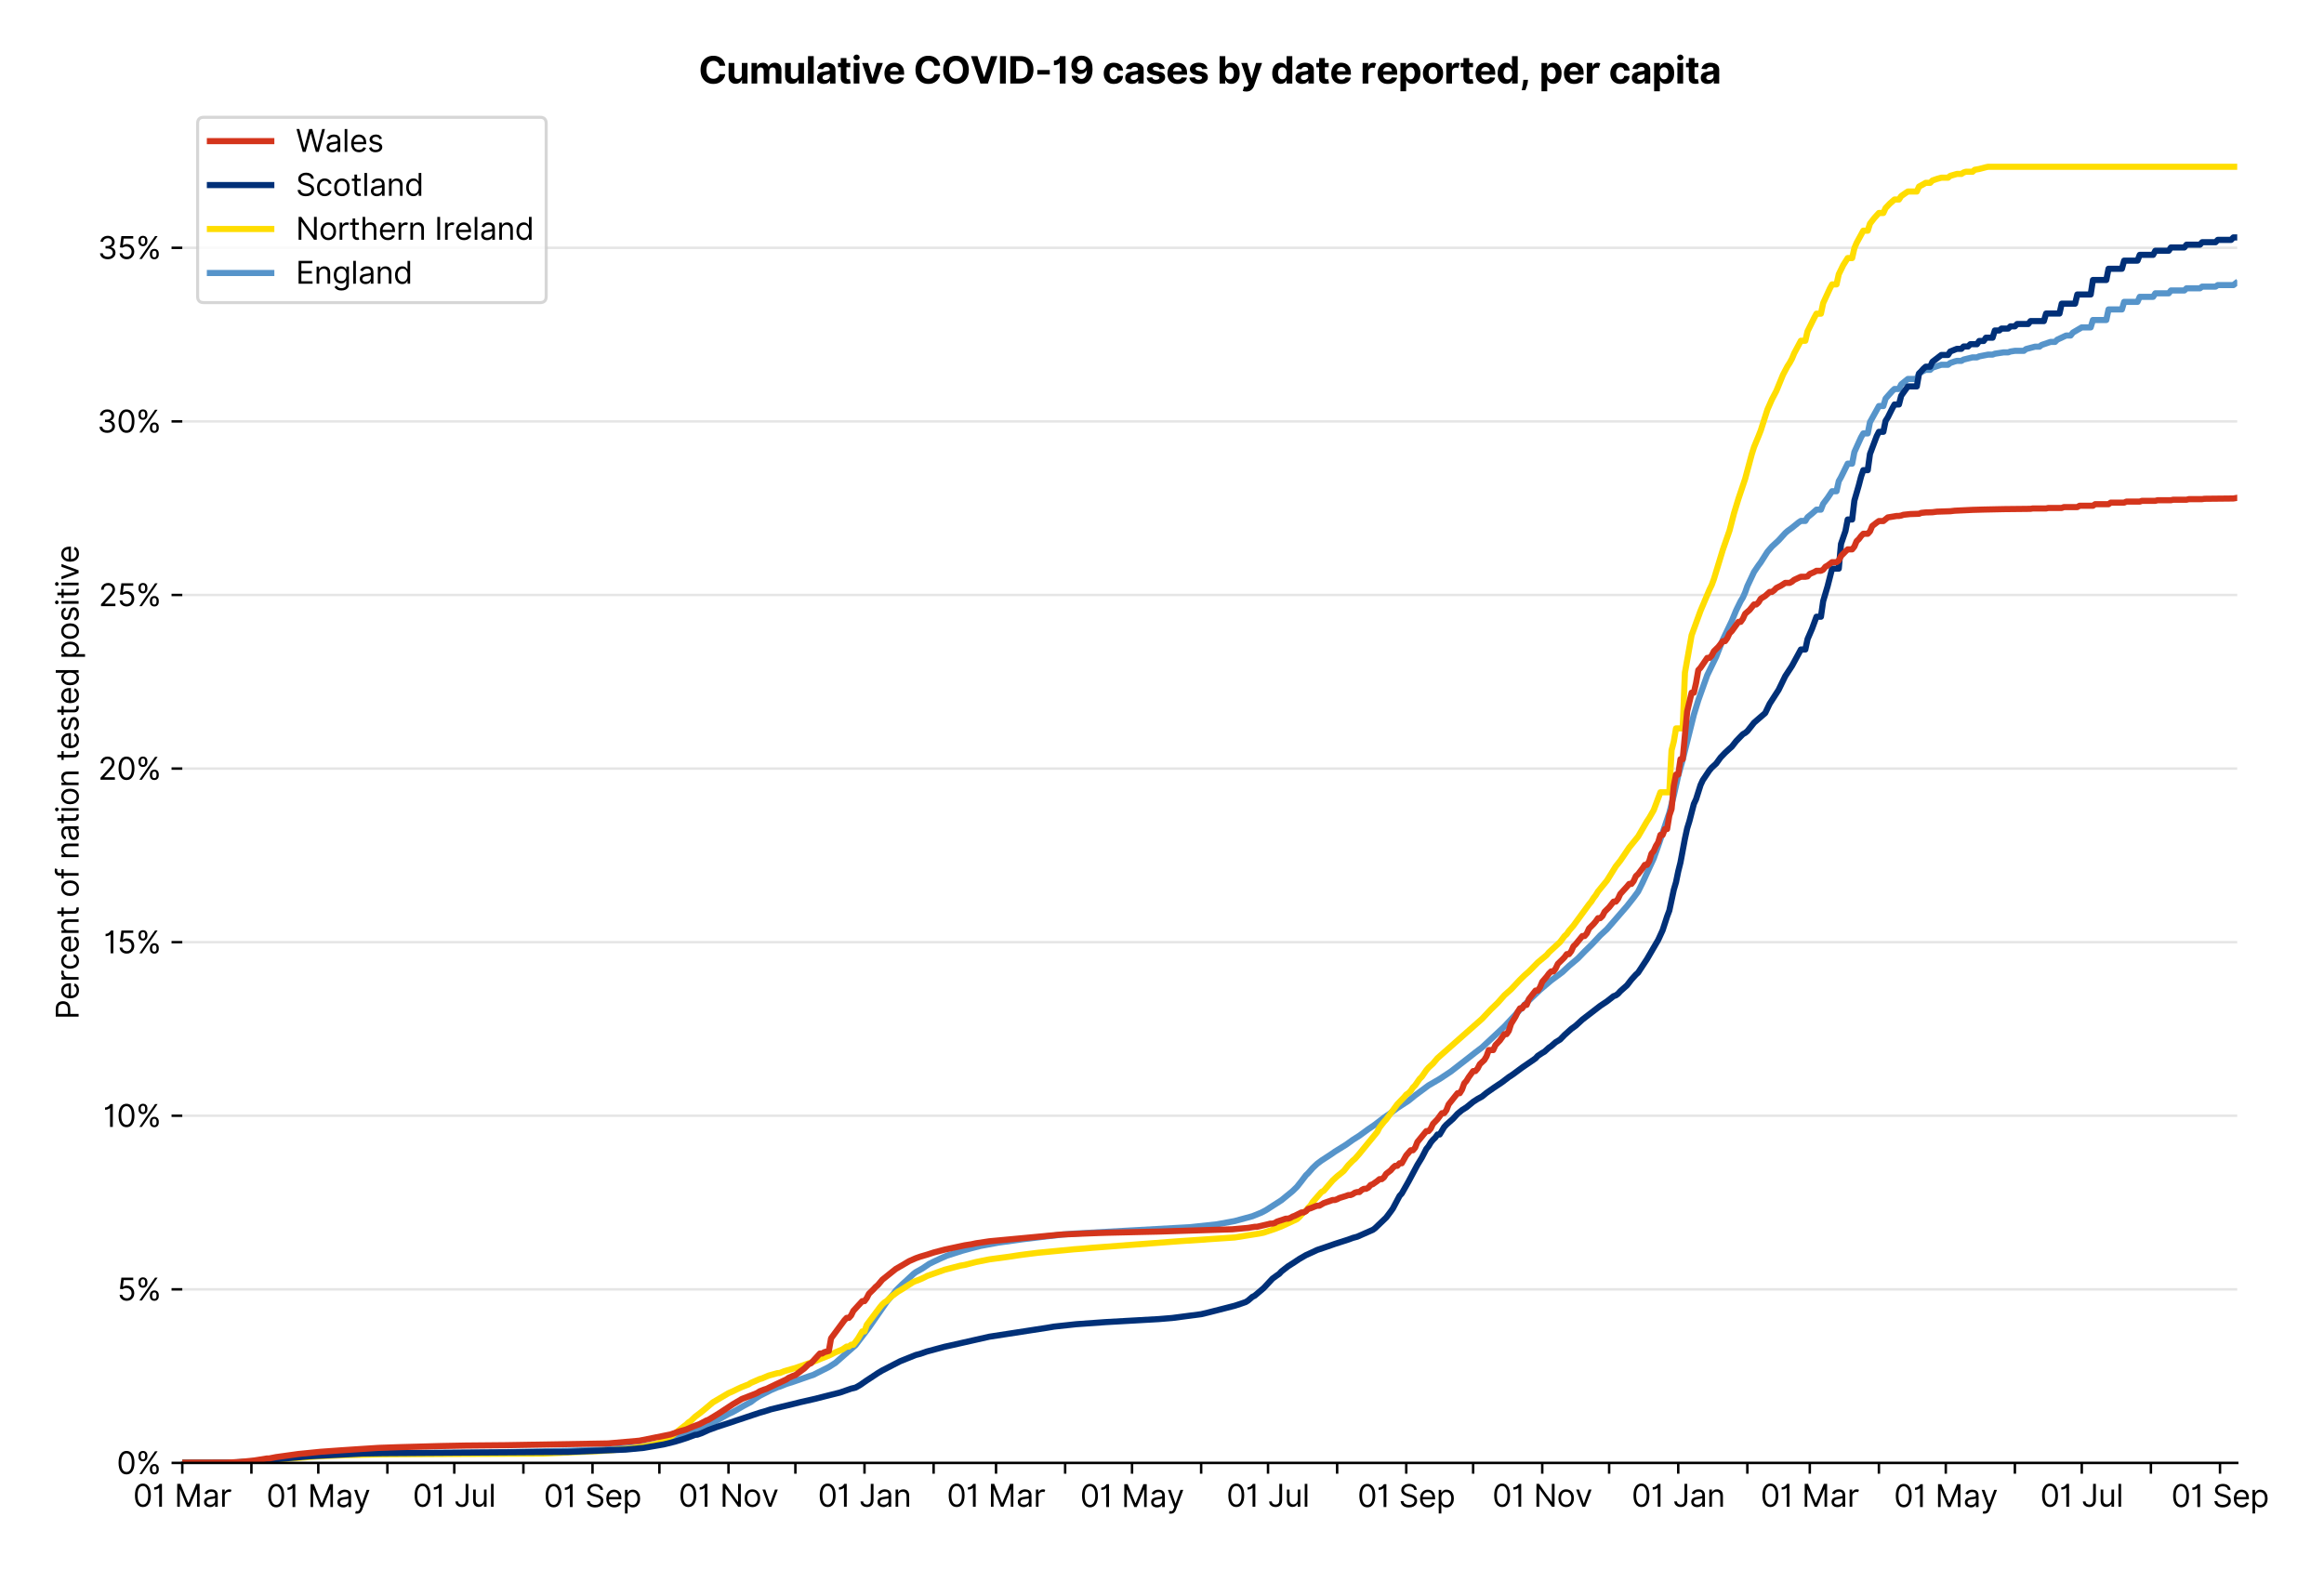 <?xml version="1.0" encoding="utf-8" standalone="no"?>
<!DOCTYPE svg PUBLIC "-//W3C//DTD SVG 1.1//EN"
  "http://www.w3.org/Graphics/SVG/1.1/DTD/svg11.dtd">
<svg xmlns:xlink="http://www.w3.org/1999/xlink" viewBox="0 0 757.274 511.234" xmlns="http://www.w3.org/2000/svg" version="1.1">
 <defs>
  <style type="text/css">*{stroke-linejoin: round; stroke-linecap: butt}</style>
 </defs>
 <g id="figure_1">
  <g id="patch_1">
   <path d="M 0 511.234 
L 757.274 511.234 
L 757.274 0 
L 0 0 
z
" style="fill: #ffffff"/>
  </g>
  <g id="axes_1">
   <g id="patch_2">
    <path d="M 59.398 476.745 
L 728.998 476.745 
L 728.998 33.225 
L 59.398 33.225 
z
" style="fill: #ffffff"/>
   </g>
   <g id="matplotlib.axis_1">
    <g id="xtick_1">
     <g id="line2d_1">
      <defs>
       <path id="mdf310e8488" d="M 0 0 
L 0 3.5 
" style="stroke: #000000; stroke-width: 0.8"/>
      </defs>
      <g>
       <use xlink:href="#mdf310e8488" x="59.398" y="476.745" style="stroke: #000000; stroke-width: 0.8"/>
      </g>
     </g>
     <g id="text_1">
      <!-- 01 Mar -->
      <g transform="translate(43.362 491.018)scale(0.1 -0.1)">
       <defs>
        <path id="Inter-Regular-30" d="M 2000 -64 
Q 1230 -64 806 561 
Q 382 1186 382 2327 
Q 382 3459 809 4088 
Q 1236 4718 2000 4718 
Q 2764 4718 3191 4088 
Q 3618 3459 3618 2327 
Q 3618 1186 3194 561 
Q 2771 -64 2000 -64 
z
M 2000 436 
Q 2509 436 2791 927 
Q 3073 1418 3073 2327 
Q 3073 3234 2789 3730 
Q 2505 4227 2000 4227 
Q 1496 4227 1211 3730 
Q 927 3234 927 2327 
Q 927 1418 1210 927 
Q 1493 436 2000 436 
z
" transform="scale(0.016)"/>
        <path id="Inter-Regular-31" d="M 1973 4655 
L 1973 0 
L 1409 0 
L 1409 3836 
L 1373 3836 
Q 1341 3773 1209 3692 
Q 1077 3611 868 3551 
Q 659 3491 391 3491 
L 391 3964 
Q 661 3964 859 4061 
Q 1057 4159 1190 4291 
Q 1323 4423 1392 4529 
Q 1461 4636 1473 4655 
L 1973 4655 
z
" transform="scale(0.016)"/>
        <path id="Inter-Regular-20" transform="scale(0.016)"/>
        <path id="Inter-Regular-4d" d="M 564 4655 
L 1236 4655 
L 2818 791 
L 2873 791 
L 4455 4655 
L 5127 4655 
L 5127 0 
L 4600 0 
L 4600 3536 
L 4555 3536 
L 3100 0 
L 2591 0 
L 1136 3536 
L 1091 3536 
L 1091 0 
L 564 0 
L 564 4655 
z
" transform="scale(0.016)"/>
        <path id="Inter-Regular-61" d="M 1518 -82 
Q 1186 -82 916 44 
Q 646 170 486 410 
Q 327 650 327 991 
Q 327 1291 445 1478 
Q 564 1666 761 1773 
Q 959 1880 1199 1933 
Q 1439 1986 1682 2018 
Q 2000 2059 2199 2080 
Q 2398 2102 2490 2154 
Q 2582 2207 2582 2336 
L 2582 2355 
Q 2582 2691 2399 2877 
Q 2216 3064 1846 3064 
Q 1461 3064 1243 2895 
Q 1025 2727 936 2536 
L 427 2718 
Q 564 3036 792 3214 
Q 1021 3393 1292 3464 
Q 1564 3536 1827 3536 
Q 1996 3536 2215 3496 
Q 2434 3457 2640 3334 
Q 2846 3211 2982 2963 
Q 3118 2716 3118 2300 
L 3118 0 
L 2582 0 
L 2582 473 
L 2555 473 
Q 2500 359 2373 229 
Q 2246 100 2034 9 
Q 1823 -82 1518 -82 
z
M 1600 400 
Q 1918 400 2137 525 
Q 2357 650 2469 847 
Q 2582 1045 2582 1264 
L 2582 1755 
Q 2548 1714 2433 1681 
Q 2318 1648 2169 1624 
Q 2021 1600 1881 1583 
Q 1741 1566 1655 1555 
Q 1446 1527 1265 1467 
Q 1084 1407 974 1287 
Q 864 1168 864 964 
Q 864 684 1072 542 
Q 1280 400 1600 400 
z
" transform="scale(0.016)"/>
        <path id="Inter-Regular-72" d="M 491 0 
L 491 3491 
L 1009 3491 
L 1009 2964 
L 1046 2964 
Q 1139 3223 1389 3384 
Q 1639 3545 1955 3545 
Q 2100 3545 2209 3511 
Q 2318 3477 2400 3418 
L 2218 2964 
Q 2161 2993 2085 3010 
Q 2009 3027 1909 3027 
Q 1527 3027 1277 2794 
Q 1027 2561 1027 2209 
L 1027 0 
L 491 0 
z
" transform="scale(0.016)"/>
       </defs>
       <use xlink:href="#Inter-Regular-30"/>
       <use xlink:href="#Inter-Regular-31" x="62.5"/>
       <use xlink:href="#Inter-Regular-20" x="106.676"/>
       <use xlink:href="#Inter-Regular-4d" x="134.801"/>
       <use xlink:href="#Inter-Regular-61" x="225.994"/>
       <use xlink:href="#Inter-Regular-72" x="282.386"/>
      </g>
     </g>
    </g>
    <g id="xtick_2">
     <g id="line2d_2">
      <g>
       <use xlink:href="#mdf310e8488" x="81.919" y="476.745" style="stroke: #000000; stroke-width: 0.8"/>
      </g>
     </g>
    </g>
    <g id="xtick_3">
     <g id="line2d_3">
      <g>
       <use xlink:href="#mdf310e8488" x="103.713" y="476.745" style="stroke: #000000; stroke-width: 0.8"/>
      </g>
     </g>
     <g id="text_2">
      <!-- 01 May -->
      <g transform="translate(86.81 491.117)scale(0.1 -0.1)">
       <defs>
        <path id="Inter-Regular-79" d="M 818 -1355 
Q 682 -1355 575 -1333 
Q 468 -1311 427 -1291 
L 564 -818 
Q 857 -893 1053 -814 
Q 1250 -736 1391 -345 
L 1509 -18 
L 218 3491 
L 800 3491 
L 1764 709 
L 1800 709 
L 2764 3491 
L 3346 3491 
L 1846 -564 
Q 1550 -1355 818 -1355 
z
" transform="scale(0.016)"/>
       </defs>
       <use xlink:href="#Inter-Regular-30"/>
       <use xlink:href="#Inter-Regular-31" x="62.5"/>
       <use xlink:href="#Inter-Regular-20" x="106.676"/>
       <use xlink:href="#Inter-Regular-4d" x="134.801"/>
       <use xlink:href="#Inter-Regular-61" x="225.994"/>
       <use xlink:href="#Inter-Regular-79" x="282.386"/>
      </g>
     </g>
    </g>
    <g id="xtick_4">
     <g id="line2d_4">
      <g>
       <use xlink:href="#mdf310e8488" x="126.233" y="476.745" style="stroke: #000000; stroke-width: 0.8"/>
      </g>
     </g>
    </g>
    <g id="xtick_5">
     <g id="line2d_5">
      <g>
       <use xlink:href="#mdf310e8488" x="148.027" y="476.745" style="stroke: #000000; stroke-width: 0.8"/>
      </g>
     </g>
     <g id="text_3">
      <!-- 01 Jul -->
      <g transform="translate(134.483 491.018)scale(0.1 -0.1)">
       <defs>
        <path id="Inter-Regular-4a" d="M 2346 4655 
L 2909 4655 
L 2909 1327 
Q 2909 657 2549 296 
Q 2189 -64 1582 -64 
Q 1200 -64 902 76 
Q 605 216 434 475 
Q 264 734 264 1091 
L 818 1091 
Q 818 795 1034 615 
Q 1250 436 1582 436 
Q 1948 436 2147 664 
Q 2346 893 2346 1327 
L 2346 4655 
z
" transform="scale(0.016)"/>
        <path id="Inter-Regular-75" d="M 2691 1427 
L 2691 3491 
L 3227 3491 
L 3227 0 
L 2691 0 
L 2691 591 
L 2655 591 
Q 2532 325 2273 140 
Q 2014 -45 1618 -45 
Q 1127 -45 809 280 
Q 491 605 491 1273 
L 491 3491 
L 1027 3491 
L 1027 1309 
Q 1027 927 1242 700 
Q 1457 473 1791 473 
Q 1991 473 2199 575 
Q 2407 677 2549 888 
Q 2691 1100 2691 1427 
z
" transform="scale(0.016)"/>
        <path id="Inter-Regular-6c" d="M 1027 4655 
L 1027 0 
L 491 0 
L 491 4655 
L 1027 4655 
z
" transform="scale(0.016)"/>
       </defs>
       <use xlink:href="#Inter-Regular-30"/>
       <use xlink:href="#Inter-Regular-31" x="62.5"/>
       <use xlink:href="#Inter-Regular-20" x="106.676"/>
       <use xlink:href="#Inter-Regular-4a" x="134.801"/>
       <use xlink:href="#Inter-Regular-75" x="189.063"/>
       <use xlink:href="#Inter-Regular-6c" x="247.159"/>
      </g>
     </g>
    </g>
    <g id="xtick_6">
     <g id="line2d_6">
      <g>
       <use xlink:href="#mdf310e8488" x="170.547" y="476.745" style="stroke: #000000; stroke-width: 0.8"/>
      </g>
     </g>
    </g>
    <g id="xtick_7">
     <g id="line2d_7">
      <g>
       <use xlink:href="#mdf310e8488" x="193.068" y="476.745" style="stroke: #000000; stroke-width: 0.8"/>
      </g>
     </g>
     <g id="text_4">
      <!-- 01 Sep -->
      <g transform="translate(177.18 491.117)scale(0.1 -0.1)">
       <defs>
        <path id="Inter-Regular-53" d="M 3109 3491 
Q 3068 3836 2777 4027 
Q 2486 4218 2064 4218 
Q 1600 4218 1318 3999 
Q 1036 3780 1036 3445 
Q 1036 3195 1189 3042 
Q 1343 2889 1553 2803 
Q 1764 2718 1936 2673 
L 2409 2545 
Q 2591 2498 2815 2414 
Q 3039 2330 3244 2185 
Q 3450 2041 3584 1816 
Q 3718 1591 3718 1264 
Q 3718 886 3521 581 
Q 3325 277 2949 97 
Q 2573 -82 2036 -82 
Q 1286 -82 845 272 
Q 405 627 364 1200 
L 946 1200 
Q 968 936 1124 764 
Q 1280 593 1519 510 
Q 1759 427 2036 427 
Q 2359 427 2616 533 
Q 2873 639 3023 828 
Q 3173 1018 3173 1273 
Q 3173 1505 3043 1650 
Q 2914 1795 2702 1886 
Q 2491 1977 2246 2045 
L 1673 2209 
Q 1127 2366 809 2657 
Q 491 2948 491 3418 
Q 491 3809 703 4101 
Q 916 4393 1276 4555 
Q 1636 4718 2082 4718 
Q 2532 4718 2882 4558 
Q 3232 4398 3437 4120 
Q 3643 3843 3655 3491 
L 3109 3491 
z
" transform="scale(0.016)"/>
        <path id="Inter-Regular-65" d="M 1955 -73 
Q 1450 -73 1085 151 
Q 721 375 524 778 
Q 327 1182 327 1718 
Q 327 2255 524 2665 
Q 721 3075 1074 3305 
Q 1427 3536 1900 3536 
Q 2173 3536 2439 3445 
Q 2705 3355 2923 3151 
Q 3141 2948 3270 2614 
Q 3400 2280 3400 1791 
L 3400 1564 
L 866 1564 
Q 884 1005 1183 707 
Q 1482 409 1955 409 
Q 2271 409 2498 545 
Q 2725 682 2827 955 
L 3346 809 
Q 3223 414 2854 170 
Q 2486 -73 1955 -73 
z
M 866 2027 
L 2855 2027 
Q 2855 2470 2595 2762 
Q 2336 3055 1900 3055 
Q 1593 3055 1368 2911 
Q 1143 2768 1013 2533 
Q 884 2298 866 2027 
z
" transform="scale(0.016)"/>
        <path id="Inter-Regular-70" d="M 491 -1309 
L 491 3491 
L 1009 3491 
L 1009 2936 
L 1073 2936 
Q 1132 3027 1237 3169 
Q 1343 3311 1542 3423 
Q 1741 3536 2082 3536 
Q 2523 3536 2859 3315 
Q 3196 3095 3384 2690 
Q 3573 2286 3573 1736 
Q 3573 1182 3384 776 
Q 3196 370 2861 148 
Q 2527 -73 2091 -73 
Q 1755 -73 1552 39 
Q 1350 152 1241 296 
Q 1132 441 1073 536 
L 1027 536 
L 1027 -1309 
L 491 -1309 
z
M 1018 1745 
Q 1018 1152 1276 780 
Q 1534 409 2018 409 
Q 2355 409 2581 587 
Q 2807 766 2921 1069 
Q 3036 1373 3036 1745 
Q 3036 2114 2923 2410 
Q 2811 2707 2585 2881 
Q 2359 3055 2018 3055 
Q 1527 3055 1272 2693 
Q 1018 2332 1018 1745 
z
" transform="scale(0.016)"/>
       </defs>
       <use xlink:href="#Inter-Regular-30"/>
       <use xlink:href="#Inter-Regular-31" x="62.5"/>
       <use xlink:href="#Inter-Regular-20" x="106.676"/>
       <use xlink:href="#Inter-Regular-53" x="134.801"/>
       <use xlink:href="#Inter-Regular-65" x="198.58"/>
       <use xlink:href="#Inter-Regular-70" x="256.818"/>
      </g>
     </g>
    </g>
    <g id="xtick_8">
     <g id="line2d_8">
      <g>
       <use xlink:href="#mdf310e8488" x="214.862" y="476.745" style="stroke: #000000; stroke-width: 0.8"/>
      </g>
     </g>
    </g>
    <g id="xtick_9">
     <g id="line2d_9">
      <g>
       <use xlink:href="#mdf310e8488" x="237.382" y="476.745" style="stroke: #000000; stroke-width: 0.8"/>
      </g>
     </g>
     <g id="text_5">
      <!-- 01 Nov -->
      <g transform="translate(221.111 491.018)scale(0.1 -0.1)">
       <defs>
        <path id="Inter-Regular-4e" d="M 4255 4655 
L 4255 0 
L 3709 0 
L 1173 3655 
L 1127 3655 
L 1127 0 
L 564 0 
L 564 4655 
L 1109 4655 
L 3655 991 
L 3700 991 
L 3700 4655 
L 4255 4655 
z
" transform="scale(0.016)"/>
        <path id="Inter-Regular-6f" d="M 1909 -73 
Q 1436 -73 1080 152 
Q 725 377 526 781 
Q 327 1186 327 1727 
Q 327 2273 526 2679 
Q 725 3086 1080 3311 
Q 1436 3536 1909 3536 
Q 2382 3536 2737 3311 
Q 3093 3086 3292 2679 
Q 3491 2273 3491 1727 
Q 3491 1186 3292 781 
Q 3093 377 2737 152 
Q 2382 -73 1909 -73 
z
M 1909 409 
Q 2268 409 2500 593 
Q 2732 777 2843 1077 
Q 2955 1377 2955 1727 
Q 2955 2077 2843 2379 
Q 2732 2682 2500 2868 
Q 2268 3055 1909 3055 
Q 1550 3055 1318 2868 
Q 1086 2682 975 2379 
Q 864 2077 864 1727 
Q 864 1377 975 1077 
Q 1086 777 1318 593 
Q 1550 409 1909 409 
z
" transform="scale(0.016)"/>
        <path id="Inter-Regular-76" d="M 3346 3491 
L 2055 0 
L 1509 0 
L 218 3491 
L 800 3491 
L 1764 709 
L 1800 709 
L 2764 3491 
L 3346 3491 
z
" transform="scale(0.016)"/>
       </defs>
       <use xlink:href="#Inter-Regular-30"/>
       <use xlink:href="#Inter-Regular-31" x="62.5"/>
       <use xlink:href="#Inter-Regular-20" x="106.676"/>
       <use xlink:href="#Inter-Regular-4e" x="134.801"/>
       <use xlink:href="#Inter-Regular-6f" x="210.085"/>
       <use xlink:href="#Inter-Regular-76" x="269.744"/>
      </g>
     </g>
    </g>
    <g id="xtick_10">
     <g id="line2d_10">
      <g>
       <use xlink:href="#mdf310e8488" x="259.176" y="476.745" style="stroke: #000000; stroke-width: 0.8"/>
      </g>
     </g>
    </g>
    <g id="xtick_11">
     <g id="line2d_11">
      <g>
       <use xlink:href="#mdf310e8488" x="281.696" y="476.745" style="stroke: #000000; stroke-width: 0.8"/>
      </g>
     </g>
     <g id="text_6">
      <!-- 01 Jan -->
      <g transform="translate(266.497 491.018)scale(0.1 -0.1)">
       <defs>
        <path id="Inter-Regular-6e" d="M 1027 2100 
L 1027 0 
L 491 0 
L 491 3491 
L 1009 3491 
L 1009 2945 
L 1055 2945 
Q 1177 3211 1427 3373 
Q 1677 3536 2073 3536 
Q 2602 3536 2928 3211 
Q 3255 2886 3255 2218 
L 3255 0 
L 2718 0 
L 2718 2182 
Q 2718 2593 2504 2824 
Q 2291 3055 1918 3055 
Q 1534 3055 1280 2806 
Q 1027 2557 1027 2100 
z
" transform="scale(0.016)"/>
       </defs>
       <use xlink:href="#Inter-Regular-30"/>
       <use xlink:href="#Inter-Regular-31" x="62.5"/>
       <use xlink:href="#Inter-Regular-20" x="106.676"/>
       <use xlink:href="#Inter-Regular-4a" x="134.801"/>
       <use xlink:href="#Inter-Regular-61" x="189.063"/>
       <use xlink:href="#Inter-Regular-6e" x="245.455"/>
      </g>
     </g>
    </g>
    <g id="xtick_12">
     <g id="line2d_12">
      <g>
       <use xlink:href="#mdf310e8488" x="304.217" y="476.745" style="stroke: #000000; stroke-width: 0.8"/>
      </g>
     </g>
    </g>
    <g id="xtick_13">
     <g id="line2d_13">
      <g>
       <use xlink:href="#mdf310e8488" x="324.558" y="476.745" style="stroke: #000000; stroke-width: 0.8"/>
      </g>
     </g>
     <g id="text_7">
      <!-- 01 Mar -->
      <g transform="translate(308.521 491.018)scale(0.1 -0.1)">
       <use xlink:href="#Inter-Regular-30"/>
       <use xlink:href="#Inter-Regular-31" x="62.5"/>
       <use xlink:href="#Inter-Regular-20" x="106.676"/>
       <use xlink:href="#Inter-Regular-4d" x="134.801"/>
       <use xlink:href="#Inter-Regular-61" x="225.994"/>
       <use xlink:href="#Inter-Regular-72" x="282.386"/>
      </g>
     </g>
    </g>
    <g id="xtick_14">
     <g id="line2d_14">
      <g>
       <use xlink:href="#mdf310e8488" x="347.078" y="476.745" style="stroke: #000000; stroke-width: 0.8"/>
      </g>
     </g>
    </g>
    <g id="xtick_15">
     <g id="line2d_15">
      <g>
       <use xlink:href="#mdf310e8488" x="368.872" y="476.745" style="stroke: #000000; stroke-width: 0.8"/>
      </g>
     </g>
     <g id="text_8">
      <!-- 01 May -->
      <g transform="translate(351.969 491.117)scale(0.1 -0.1)">
       <use xlink:href="#Inter-Regular-30"/>
       <use xlink:href="#Inter-Regular-31" x="62.5"/>
       <use xlink:href="#Inter-Regular-20" x="106.676"/>
       <use xlink:href="#Inter-Regular-4d" x="134.801"/>
       <use xlink:href="#Inter-Regular-61" x="225.994"/>
       <use xlink:href="#Inter-Regular-79" x="282.386"/>
      </g>
     </g>
    </g>
    <g id="xtick_16">
     <g id="line2d_16">
      <g>
       <use xlink:href="#mdf310e8488" x="391.392" y="476.745" style="stroke: #000000; stroke-width: 0.8"/>
      </g>
     </g>
    </g>
    <g id="xtick_17">
     <g id="line2d_17">
      <g>
       <use xlink:href="#mdf310e8488" x="413.186" y="476.745" style="stroke: #000000; stroke-width: 0.8"/>
      </g>
     </g>
     <g id="text_9">
      <!-- 01 Jul -->
      <g transform="translate(399.642 491.018)scale(0.1 -0.1)">
       <use xlink:href="#Inter-Regular-30"/>
       <use xlink:href="#Inter-Regular-31" x="62.5"/>
       <use xlink:href="#Inter-Regular-20" x="106.676"/>
       <use xlink:href="#Inter-Regular-4a" x="134.801"/>
       <use xlink:href="#Inter-Regular-75" x="189.063"/>
       <use xlink:href="#Inter-Regular-6c" x="247.159"/>
      </g>
     </g>
    </g>
    <g id="xtick_18">
     <g id="line2d_18">
      <g>
       <use xlink:href="#mdf310e8488" x="435.707" y="476.745" style="stroke: #000000; stroke-width: 0.8"/>
      </g>
     </g>
    </g>
    <g id="xtick_19">
     <g id="line2d_19">
      <g>
       <use xlink:href="#mdf310e8488" x="458.227" y="476.745" style="stroke: #000000; stroke-width: 0.8"/>
      </g>
     </g>
     <g id="text_10">
      <!-- 01 Sep -->
      <g transform="translate(442.339 491.117)scale(0.1 -0.1)">
       <use xlink:href="#Inter-Regular-30"/>
       <use xlink:href="#Inter-Regular-31" x="62.5"/>
       <use xlink:href="#Inter-Regular-20" x="106.676"/>
       <use xlink:href="#Inter-Regular-53" x="134.801"/>
       <use xlink:href="#Inter-Regular-65" x="198.58"/>
       <use xlink:href="#Inter-Regular-70" x="256.818"/>
      </g>
     </g>
    </g>
    <g id="xtick_20">
     <g id="line2d_20">
      <g>
       <use xlink:href="#mdf310e8488" x="480.021" y="476.745" style="stroke: #000000; stroke-width: 0.8"/>
      </g>
     </g>
    </g>
    <g id="xtick_21">
     <g id="line2d_21">
      <g>
       <use xlink:href="#mdf310e8488" x="502.541" y="476.745" style="stroke: #000000; stroke-width: 0.8"/>
      </g>
     </g>
     <g id="text_11">
      <!-- 01 Nov -->
      <g transform="translate(486.27 491.018)scale(0.1 -0.1)">
       <use xlink:href="#Inter-Regular-30"/>
       <use xlink:href="#Inter-Regular-31" x="62.5"/>
       <use xlink:href="#Inter-Regular-20" x="106.676"/>
       <use xlink:href="#Inter-Regular-4e" x="134.801"/>
       <use xlink:href="#Inter-Regular-6f" x="210.085"/>
       <use xlink:href="#Inter-Regular-76" x="269.744"/>
      </g>
     </g>
    </g>
    <g id="xtick_22">
     <g id="line2d_22">
      <g>
       <use xlink:href="#mdf310e8488" x="524.335" y="476.745" style="stroke: #000000; stroke-width: 0.8"/>
      </g>
     </g>
    </g>
    <g id="xtick_23">
     <g id="line2d_23">
      <g>
       <use xlink:href="#mdf310e8488" x="546.855" y="476.745" style="stroke: #000000; stroke-width: 0.8"/>
      </g>
     </g>
     <g id="text_12">
      <!-- 01 Jan -->
      <g transform="translate(531.656 491.018)scale(0.1 -0.1)">
       <use xlink:href="#Inter-Regular-30"/>
       <use xlink:href="#Inter-Regular-31" x="62.5"/>
       <use xlink:href="#Inter-Regular-20" x="106.676"/>
       <use xlink:href="#Inter-Regular-4a" x="134.801"/>
       <use xlink:href="#Inter-Regular-61" x="189.063"/>
       <use xlink:href="#Inter-Regular-6e" x="245.455"/>
      </g>
     </g>
    </g>
    <g id="xtick_24">
     <g id="line2d_24">
      <g>
       <use xlink:href="#mdf310e8488" x="569.376" y="476.745" style="stroke: #000000; stroke-width: 0.8"/>
      </g>
     </g>
    </g>
    <g id="xtick_25">
     <g id="line2d_25">
      <g>
       <use xlink:href="#mdf310e8488" x="589.717" y="476.745" style="stroke: #000000; stroke-width: 0.8"/>
      </g>
     </g>
     <g id="text_13">
      <!-- 01 Mar -->
      <g transform="translate(573.68 491.018)scale(0.1 -0.1)">
       <use xlink:href="#Inter-Regular-30"/>
       <use xlink:href="#Inter-Regular-31" x="62.5"/>
       <use xlink:href="#Inter-Regular-20" x="106.676"/>
       <use xlink:href="#Inter-Regular-4d" x="134.801"/>
       <use xlink:href="#Inter-Regular-61" x="225.994"/>
       <use xlink:href="#Inter-Regular-72" x="282.386"/>
      </g>
     </g>
    </g>
    <g id="xtick_26">
     <g id="line2d_26">
      <g>
       <use xlink:href="#mdf310e8488" x="612.237" y="476.745" style="stroke: #000000; stroke-width: 0.8"/>
      </g>
     </g>
    </g>
    <g id="xtick_27">
     <g id="line2d_27">
      <g>
       <use xlink:href="#mdf310e8488" x="634.031" y="476.745" style="stroke: #000000; stroke-width: 0.8"/>
      </g>
     </g>
     <g id="text_14">
      <!-- 01 May -->
      <g transform="translate(617.128 491.117)scale(0.1 -0.1)">
       <use xlink:href="#Inter-Regular-30"/>
       <use xlink:href="#Inter-Regular-31" x="62.5"/>
       <use xlink:href="#Inter-Regular-20" x="106.676"/>
       <use xlink:href="#Inter-Regular-4d" x="134.801"/>
       <use xlink:href="#Inter-Regular-61" x="225.994"/>
       <use xlink:href="#Inter-Regular-79" x="282.386"/>
      </g>
     </g>
    </g>
    <g id="xtick_28">
     <g id="line2d_28">
      <g>
       <use xlink:href="#mdf310e8488" x="656.551" y="476.745" style="stroke: #000000; stroke-width: 0.8"/>
      </g>
     </g>
    </g>
    <g id="xtick_29">
     <g id="line2d_29">
      <g>
       <use xlink:href="#mdf310e8488" x="678.345" y="476.745" style="stroke: #000000; stroke-width: 0.8"/>
      </g>
     </g>
     <g id="text_15">
      <!-- 01 Jul -->
      <g transform="translate(664.802 491.018)scale(0.1 -0.1)">
       <use xlink:href="#Inter-Regular-30"/>
       <use xlink:href="#Inter-Regular-31" x="62.5"/>
       <use xlink:href="#Inter-Regular-20" x="106.676"/>
       <use xlink:href="#Inter-Regular-4a" x="134.801"/>
       <use xlink:href="#Inter-Regular-75" x="189.063"/>
       <use xlink:href="#Inter-Regular-6c" x="247.159"/>
      </g>
     </g>
    </g>
    <g id="xtick_30">
     <g id="line2d_30">
      <g>
       <use xlink:href="#mdf310e8488" x="700.866" y="476.745" style="stroke: #000000; stroke-width: 0.8"/>
      </g>
     </g>
    </g>
    <g id="xtick_31">
     <g id="line2d_31">
      <g>
       <use xlink:href="#mdf310e8488" x="723.386" y="476.745" style="stroke: #000000; stroke-width: 0.8"/>
      </g>
     </g>
     <g id="text_16">
      <!-- 01 Sep -->
      <g transform="translate(707.499 491.117)scale(0.1 -0.1)">
       <use xlink:href="#Inter-Regular-30"/>
       <use xlink:href="#Inter-Regular-31" x="62.5"/>
       <use xlink:href="#Inter-Regular-20" x="106.676"/>
       <use xlink:href="#Inter-Regular-53" x="134.801"/>
       <use xlink:href="#Inter-Regular-65" x="198.58"/>
       <use xlink:href="#Inter-Regular-70" x="256.818"/>
      </g>
     </g>
    </g>
   </g>
   <g id="matplotlib.axis_2">
    <g id="ytick_1">
     <g id="line2d_32">
      <path d="M 59.398 476.745 
L 728.998 476.745 
" clip-path="url(#pf508abbfc3)" style="fill: none; stroke: #e5e5e5; stroke-width: 0.8; stroke-linecap: square"/>
     </g>
     <g id="line2d_33">
      <defs>
       <path id="m46cd7b7f87" d="M 0 0 
L -3.5 0 
" style="stroke: #000000; stroke-width: 0.8"/>
      </defs>
      <g>
       <use xlink:href="#m46cd7b7f87" x="59.398" y="476.745" style="stroke: #000000; stroke-width: 0.8"/>
      </g>
     </g>
     <g id="text_17">
      <!-- 0% -->
      <g transform="translate(38.023 480.382)scale(0.1 -0.1)">
       <defs>
        <path id="Inter-Regular-25" d="M 2855 873 
L 2855 1118 
Q 2855 1373 2960 1585 
Q 3066 1798 3269 1926 
Q 3473 2055 3764 2055 
Q 4059 2055 4259 1926 
Q 4459 1798 4561 1585 
Q 4664 1373 4664 1118 
L 4664 873 
Q 4664 618 4560 405 
Q 4457 193 4256 64 
Q 4055 -64 3764 -64 
Q 3468 -64 3266 64 
Q 3064 193 2959 405 
Q 2855 618 2855 873 
z
M 536 3536 
L 536 3782 
Q 536 4036 642 4248 
Q 748 4461 951 4589 
Q 1155 4718 1446 4718 
Q 1741 4718 1941 4589 
Q 2141 4461 2243 4248 
Q 2346 4036 2346 3782 
L 2346 3536 
Q 2346 3282 2242 3069 
Q 2139 2857 1937 2728 
Q 1736 2600 1446 2600 
Q 1150 2600 948 2728 
Q 746 2857 641 3069 
Q 536 3282 536 3536 
z
M 709 0 
L 3909 4655 
L 4427 4655 
L 1227 0 
L 709 0 
z
M 3318 1118 
L 3318 873 
Q 3318 661 3418 494 
Q 3518 327 3764 327 
Q 4002 327 4101 494 
Q 4200 661 4200 873 
L 4200 1118 
Q 4200 1330 4104 1497 
Q 4009 1664 3764 1664 
Q 3525 1664 3421 1497 
Q 3318 1330 3318 1118 
z
M 1000 3782 
L 1000 3536 
Q 1000 3325 1100 3158 
Q 1200 2991 1446 2991 
Q 1684 2991 1783 3158 
Q 1882 3325 1882 3536 
L 1882 3782 
Q 1882 3993 1786 4160 
Q 1691 4327 1446 4327 
Q 1207 4327 1103 4160 
Q 1000 3993 1000 3782 
z
" transform="scale(0.016)"/>
       </defs>
       <use xlink:href="#Inter-Regular-30"/>
       <use xlink:href="#Inter-Regular-25" x="62.5"/>
      </g>
     </g>
    </g>
    <g id="ytick_2">
     <g id="line2d_34">
      <path d="M 59.398 420.175 
L 728.998 420.175 
" clip-path="url(#pf508abbfc3)" style="fill: none; stroke: #e5e5e5; stroke-width: 0.8; stroke-linecap: square"/>
     </g>
     <g id="line2d_35">
      <g>
       <use xlink:href="#m46cd7b7f87" x="59.398" y="420.175" style="stroke: #000000; stroke-width: 0.8"/>
      </g>
     </g>
     <g id="text_18">
      <!-- 5% -->
      <g transform="translate(38.194 423.812)scale(0.1 -0.1)">
       <defs>
        <path id="Inter-Regular-35" d="M 1936 -64 
Q 1536 -64 1216 95 
Q 896 255 702 532 
Q 509 809 491 1164 
L 1036 1164 
Q 1068 848 1324 642 
Q 1580 436 1936 436 
Q 2223 436 2447 570 
Q 2671 705 2799 940 
Q 2927 1175 2927 1473 
Q 2927 1777 2794 2017 
Q 2661 2257 2429 2395 
Q 2198 2534 1900 2536 
Q 1686 2539 1461 2472 
Q 1236 2405 1091 2300 
L 564 2364 
L 846 4655 
L 3264 4655 
L 3264 4155 
L 1318 4155 
L 1155 2782 
L 1182 2782 
Q 1325 2895 1541 2970 
Q 1757 3045 1991 3045 
Q 2418 3045 2753 2842 
Q 3089 2639 3281 2286 
Q 3473 1934 3473 1482 
Q 3473 1036 3274 687 
Q 3075 339 2727 137 
Q 2380 -64 1936 -64 
z
" transform="scale(0.016)"/>
       </defs>
       <use xlink:href="#Inter-Regular-35"/>
       <use xlink:href="#Inter-Regular-25" x="60.795"/>
      </g>
     </g>
    </g>
    <g id="ytick_3">
     <g id="line2d_36">
      <path d="M 59.398 363.605 
L 728.998 363.605 
" clip-path="url(#pf508abbfc3)" style="fill: none; stroke: #e5e5e5; stroke-width: 0.8; stroke-linecap: square"/>
     </g>
     <g id="line2d_37">
      <g>
       <use xlink:href="#m46cd7b7f87" x="59.398" y="363.605" style="stroke: #000000; stroke-width: 0.8"/>
      </g>
     </g>
     <g id="text_19">
      <!-- 10% -->
      <g transform="translate(33.606 367.242)scale(0.1 -0.1)">
       <use xlink:href="#Inter-Regular-31"/>
       <use xlink:href="#Inter-Regular-30" x="44.176"/>
       <use xlink:href="#Inter-Regular-25" x="106.676"/>
      </g>
     </g>
    </g>
    <g id="ytick_4">
     <g id="line2d_38">
      <path d="M 59.398 307.035 
L 728.998 307.035 
" clip-path="url(#pf508abbfc3)" style="fill: none; stroke: #e5e5e5; stroke-width: 0.8; stroke-linecap: square"/>
     </g>
     <g id="line2d_39">
      <g>
       <use xlink:href="#m46cd7b7f87" x="59.398" y="307.035" style="stroke: #000000; stroke-width: 0.8"/>
      </g>
     </g>
     <g id="text_20">
      <!-- 15% -->
      <g transform="translate(33.777 310.672)scale(0.1 -0.1)">
       <use xlink:href="#Inter-Regular-31"/>
       <use xlink:href="#Inter-Regular-35" x="44.176"/>
       <use xlink:href="#Inter-Regular-25" x="104.972"/>
      </g>
     </g>
    </g>
    <g id="ytick_5">
     <g id="line2d_40">
      <path d="M 59.398 250.465 
L 728.998 250.465 
" clip-path="url(#pf508abbfc3)" style="fill: none; stroke: #e5e5e5; stroke-width: 0.8; stroke-linecap: square"/>
     </g>
     <g id="line2d_41">
      <g>
       <use xlink:href="#m46cd7b7f87" x="59.398" y="250.465" style="stroke: #000000; stroke-width: 0.8"/>
      </g>
     </g>
     <g id="text_21">
      <!-- 20% -->
      <g transform="translate(31.972 254.102)scale(0.1 -0.1)">
       <defs>
        <path id="Inter-Regular-32" d="M 482 0 
L 482 409 
L 2018 2091 
Q 2289 2386 2464 2605 
Q 2639 2825 2724 3019 
Q 2809 3214 2809 3427 
Q 2809 3795 2553 4011 
Q 2298 4227 1918 4227 
Q 1514 4227 1275 3985 
Q 1036 3743 1036 3345 
L 500 3345 
Q 500 3755 688 4064 
Q 877 4373 1203 4545 
Q 1530 4718 1936 4718 
Q 2346 4718 2661 4545 
Q 2977 4373 3156 4079 
Q 3336 3786 3336 3427 
Q 3336 3170 3244 2926 
Q 3152 2682 2926 2383 
Q 2700 2084 2300 1655 
L 1255 536 
L 1255 500 
L 3418 500 
L 3418 0 
L 482 0 
z
" transform="scale(0.016)"/>
       </defs>
       <use xlink:href="#Inter-Regular-32"/>
       <use xlink:href="#Inter-Regular-30" x="60.511"/>
       <use xlink:href="#Inter-Regular-25" x="123.011"/>
      </g>
     </g>
    </g>
    <g id="ytick_6">
     <g id="line2d_42">
      <path d="M 59.398 193.895 
L 728.998 193.895 
" clip-path="url(#pf508abbfc3)" style="fill: none; stroke: #e5e5e5; stroke-width: 0.8; stroke-linecap: square"/>
     </g>
     <g id="line2d_43">
      <g>
       <use xlink:href="#m46cd7b7f87" x="59.398" y="193.895" style="stroke: #000000; stroke-width: 0.8"/>
      </g>
     </g>
     <g id="text_22">
      <!-- 25% -->
      <g transform="translate(32.142 197.532)scale(0.1 -0.1)">
       <use xlink:href="#Inter-Regular-32"/>
       <use xlink:href="#Inter-Regular-35" x="60.511"/>
       <use xlink:href="#Inter-Regular-25" x="121.307"/>
      </g>
     </g>
    </g>
    <g id="ytick_7">
     <g id="line2d_44">
      <path d="M 59.398 137.326 
L 728.998 137.326 
" clip-path="url(#pf508abbfc3)" style="fill: none; stroke: #e5e5e5; stroke-width: 0.8; stroke-linecap: square"/>
     </g>
     <g id="line2d_45">
      <g>
       <use xlink:href="#m46cd7b7f87" x="59.398" y="137.326" style="stroke: #000000; stroke-width: 0.8"/>
      </g>
     </g>
     <g id="text_23">
      <!-- 30% -->
      <g transform="translate(31.659 140.962)scale(0.1 -0.1)">
       <defs>
        <path id="Inter-Regular-33" d="M 2055 -64 
Q 1605 -64 1253 90 
Q 902 245 696 521 
Q 491 798 473 1164 
L 1046 1164 
Q 1071 827 1356 631 
Q 1641 436 2046 436 
Q 2493 436 2783 664 
Q 3073 893 3073 1264 
Q 3073 1650 2787 1893 
Q 2502 2136 1973 2136 
L 1600 2136 
L 1600 2636 
L 1973 2636 
Q 2386 2636 2647 2856 
Q 2909 3077 2909 3445 
Q 2909 3798 2679 4012 
Q 2450 4227 2064 4227 
Q 1823 4227 1610 4139 
Q 1398 4052 1264 3887 
Q 1130 3723 1118 3491 
L 573 3491 
Q 586 3857 793 4133 
Q 1000 4409 1335 4563 
Q 1671 4718 2073 4718 
Q 2505 4718 2814 4544 
Q 3123 4370 3289 4086 
Q 3455 3802 3455 3473 
Q 3455 3080 3249 2802 
Q 3043 2525 2691 2418 
L 2691 2382 
Q 3132 2309 3379 2008 
Q 3627 1707 3627 1264 
Q 3627 884 3421 583 
Q 3216 282 2861 109 
Q 2507 -64 2055 -64 
z
" transform="scale(0.016)"/>
       </defs>
       <use xlink:href="#Inter-Regular-33"/>
       <use xlink:href="#Inter-Regular-30" x="63.636"/>
       <use xlink:href="#Inter-Regular-25" x="126.136"/>
      </g>
     </g>
    </g>
    <g id="ytick_8">
     <g id="line2d_46">
      <path d="M 59.398 80.756 
L 728.998 80.756 
" clip-path="url(#pf508abbfc3)" style="fill: none; stroke: #e5e5e5; stroke-width: 0.8; stroke-linecap: square"/>
     </g>
     <g id="line2d_47">
      <g>
       <use xlink:href="#m46cd7b7f87" x="59.398" y="80.756" style="stroke: #000000; stroke-width: 0.8"/>
      </g>
     </g>
     <g id="text_24">
      <!-- 35% -->
      <g transform="translate(31.83 84.392)scale(0.1 -0.1)">
       <use xlink:href="#Inter-Regular-33"/>
       <use xlink:href="#Inter-Regular-35" x="63.636"/>
       <use xlink:href="#Inter-Regular-25" x="124.432"/>
      </g>
     </g>
    </g>
    <g id="text_25">
     <!-- Percent of nation tested positive -->
     <g transform="translate(25.614 332.215)rotate(-90)scale(0.1 -0.1)">
      <defs>
       <path id="Inter-Regular-50" d="M 564 0 
L 564 4655 
L 2136 4655 
Q 2684 4655 3033 4458 
Q 3382 4261 3550 3927 
Q 3718 3593 3718 3182 
Q 3718 2770 3551 2434 
Q 3384 2098 3036 1899 
Q 2689 1700 2146 1700 
L 1127 1700 
L 1127 0 
L 564 0 
z
M 1127 2200 
L 2127 2200 
Q 2689 2200 2926 2482 
Q 3164 2764 3164 3182 
Q 3164 3602 2925 3878 
Q 2686 4155 2118 4155 
L 1127 4155 
L 1127 2200 
z
" transform="scale(0.016)"/>
       <path id="Inter-Regular-63" d="M 1909 -73 
Q 1418 -73 1063 159 
Q 709 391 518 798 
Q 327 1205 327 1727 
Q 327 2259 524 2667 
Q 721 3075 1074 3305 
Q 1427 3536 1900 3536 
Q 2268 3536 2563 3400 
Q 2859 3264 3047 3018 
Q 3236 2773 3282 2445 
L 2746 2445 
Q 2684 2684 2474 2869 
Q 2264 3055 1909 3055 
Q 1439 3055 1151 2697 
Q 864 2339 864 1745 
Q 864 1139 1148 774 
Q 1432 409 1909 409 
Q 2223 409 2447 570 
Q 2671 732 2746 1018 
L 3282 1018 
Q 3236 709 3058 462 
Q 2880 216 2588 71 
Q 2296 -73 1909 -73 
z
" transform="scale(0.016)"/>
       <path id="Inter-Regular-74" d="M 2009 3491 
L 2009 3036 
L 1264 3036 
L 1264 1000 
Q 1264 773 1331 660 
Q 1398 548 1503 510 
Q 1609 473 1727 473 
Q 1816 473 1873 483 
Q 1930 493 1964 500 
L 2073 18 
Q 2018 -2 1920 -23 
Q 1823 -45 1673 -45 
Q 1446 -45 1228 52 
Q 1011 150 869 350 
Q 727 550 727 855 
L 727 3036 
L 200 3036 
L 200 3491 
L 727 3491 
L 727 4327 
L 1264 4327 
L 1264 3491 
L 2009 3491 
z
" transform="scale(0.016)"/>
       <path id="Inter-Regular-66" d="M 2046 3491 
L 2046 3036 
L 1264 3036 
L 1264 0 
L 727 0 
L 727 3036 
L 164 3036 
L 164 3491 
L 727 3491 
L 727 3973 
Q 727 4273 868 4473 
Q 1009 4673 1234 4773 
Q 1459 4873 1709 4873 
Q 1907 4873 2032 4841 
Q 2157 4809 2218 4782 
L 2064 4318 
Q 2023 4332 1951 4352 
Q 1880 4373 1764 4373 
Q 1498 4373 1381 4239 
Q 1264 4105 1264 3845 
L 1264 3491 
L 2046 3491 
z
" transform="scale(0.016)"/>
       <path id="Inter-Regular-69" d="M 491 0 
L 491 3491 
L 1027 3491 
L 1027 0 
L 491 0 
z
M 764 4073 
Q 607 4073 494 4179 
Q 382 4286 382 4436 
Q 382 4586 494 4693 
Q 607 4800 764 4800 
Q 921 4800 1033 4693 
Q 1146 4586 1146 4436 
Q 1146 4286 1033 4179 
Q 921 4073 764 4073 
z
" transform="scale(0.016)"/>
       <path id="Inter-Regular-73" d="M 2964 2709 
L 2482 2573 
Q 2411 2755 2245 2914 
Q 2080 3073 1727 3073 
Q 1407 3073 1194 2926 
Q 982 2780 982 2555 
Q 982 2355 1127 2239 
Q 1273 2123 1582 2045 
L 2100 1918 
Q 3027 1691 3027 973 
Q 3027 673 2855 436 
Q 2684 200 2377 63 
Q 2071 -73 1664 -73 
Q 1130 -73 780 159 
Q 430 391 336 836 
L 846 964 
Q 989 400 1655 400 
Q 2030 400 2251 560 
Q 2473 720 2473 945 
Q 2473 1316 1955 1436 
L 1373 1573 
Q 893 1686 669 1926 
Q 446 2166 446 2527 
Q 446 2823 613 3050 
Q 780 3277 1069 3406 
Q 1359 3536 1727 3536 
Q 2246 3536 2542 3309 
Q 2839 3082 2964 2709 
z
" transform="scale(0.016)"/>
       <path id="Inter-Regular-64" d="M 1809 -73 
Q 1373 -73 1039 148 
Q 705 370 516 776 
Q 327 1182 327 1736 
Q 327 2286 516 2690 
Q 705 3095 1041 3315 
Q 1377 3536 1818 3536 
Q 2159 3536 2358 3423 
Q 2557 3311 2662 3169 
Q 2768 3027 2827 2936 
L 2873 2936 
L 2873 4655 
L 3409 4655 
L 3409 0 
L 2891 0 
L 2891 536 
L 2827 536 
Q 2768 441 2659 296 
Q 2550 152 2348 39 
Q 2146 -73 1809 -73 
z
M 1882 409 
Q 2366 409 2624 780 
Q 2882 1152 2882 1745 
Q 2882 2332 2627 2693 
Q 2373 3055 1882 3055 
Q 1541 3055 1315 2881 
Q 1089 2707 976 2410 
Q 864 2114 864 1745 
Q 864 1373 978 1069 
Q 1093 766 1319 587 
Q 1546 409 1882 409 
z
" transform="scale(0.016)"/>
      </defs>
      <use xlink:href="#Inter-Regular-50"/>
      <use xlink:href="#Inter-Regular-65" x="63.494"/>
      <use xlink:href="#Inter-Regular-72" x="121.733"/>
      <use xlink:href="#Inter-Regular-63" x="160.085"/>
      <use xlink:href="#Inter-Regular-65" x="215.909"/>
      <use xlink:href="#Inter-Regular-6e" x="274.148"/>
      <use xlink:href="#Inter-Regular-74" x="332.671"/>
      <use xlink:href="#Inter-Regular-20" x="369.034"/>
      <use xlink:href="#Inter-Regular-6f" x="397.159"/>
      <use xlink:href="#Inter-Regular-66" x="456.818"/>
      <use xlink:href="#Inter-Regular-20" x="492.898"/>
      <use xlink:href="#Inter-Regular-6e" x="521.023"/>
      <use xlink:href="#Inter-Regular-61" x="579.546"/>
      <use xlink:href="#Inter-Regular-74" x="635.938"/>
      <use xlink:href="#Inter-Regular-69" x="672.301"/>
      <use xlink:href="#Inter-Regular-6f" x="696.023"/>
      <use xlink:href="#Inter-Regular-6e" x="755.682"/>
      <use xlink:href="#Inter-Regular-20" x="814.205"/>
      <use xlink:href="#Inter-Regular-74" x="842.33"/>
      <use xlink:href="#Inter-Regular-65" x="878.693"/>
      <use xlink:href="#Inter-Regular-73" x="936.932"/>
      <use xlink:href="#Inter-Regular-74" x="989.205"/>
      <use xlink:href="#Inter-Regular-65" x="1025.568"/>
      <use xlink:href="#Inter-Regular-64" x="1083.807"/>
      <use xlink:href="#Inter-Regular-20" x="1145.881"/>
      <use xlink:href="#Inter-Regular-70" x="1174.006"/>
      <use xlink:href="#Inter-Regular-6f" x="1234.943"/>
      <use xlink:href="#Inter-Regular-73" x="1294.602"/>
      <use xlink:href="#Inter-Regular-69" x="1346.875"/>
      <use xlink:href="#Inter-Regular-74" x="1370.597"/>
      <use xlink:href="#Inter-Regular-69" x="1406.96"/>
      <use xlink:href="#Inter-Regular-76" x="1430.682"/>
      <use xlink:href="#Inter-Regular-65" x="1486.364"/>
     </g>
    </g>
   </g>
   <g id="line2d_48">
    <path d="M 37.605 476.745 
L 74.654 476.649 
L 79.013 476.456 
L 83.372 476.109 
L 87.731 475.653 
L 93.542 475.075 
L 100.08 474.54 
L 109.524 474.04 
L 126.96 473.664 
L 147.301 473.512 
L 158.924 473.347 
L 185.803 472.766 
L 196.7 472.383 
L 206.871 471.578 
L 209.776 471.205 
L 216.315 470.185 
L 217.041 469.758 
L 219.22 469.061 
L 220.673 468.546 
L 226.485 466.411 
L 228.664 465.433 
L 230.117 464.627 
L 233.75 462.817 
L 237.382 460.791 
L 238.835 460.127 
L 242.467 458.058 
L 244.647 456.905 
L 246.1 455.797 
L 247.552 454.87 
L 251.185 453.024 
L 253.364 452.071 
L 254.091 451.874 
L 256.27 450.992 
L 258.449 450.307 
L 262.082 449.046 
L 263.535 448.528 
L 264.988 448.059 
L 270.073 445.499 
L 272.252 444.106 
L 278.79 438.344 
L 283.149 432.601 
L 288.961 424.214 
L 291.14 421.646 
L 291.867 420.631 
L 294.046 418.487 
L 295.499 417.178 
L 297.678 415.137 
L 298.405 414.586 
L 300.584 413.366 
L 302.764 411.885 
L 304.217 411.168 
L 306.396 410.151 
L 308.575 409.189 
L 313.661 407.564 
L 316.567 406.773 
L 319.472 406.031 
L 325.284 404.955 
L 333.275 403.85 
L 339.087 403.141 
L 346.352 402.295 
L 349.984 402.02 
L 387.76 399.92 
L 396.477 398.99 
L 402.289 397.928 
L 408.101 396.348 
L 411.007 395.17 
L 412.46 394.408 
L 417.545 391.142 
L 421.177 388.173 
L 422.63 386.757 
L 424.083 384.919 
L 425.536 383.003 
L 426.262 382.31 
L 427.715 380.654 
L 429.168 379.279 
L 430.621 378.19 
L 433.527 376.303 
L 434.98 375.298 
L 438.612 373.043 
L 440.792 371.474 
L 442.971 370.09 
L 445.877 367.963 
L 448.056 366.472 
L 450.962 364.225 
L 453.142 362.725 
L 455.321 361.083 
L 458.953 358.718 
L 461.133 356.95 
L 465.492 353.718 
L 469.124 351.602 
L 472.756 349.196 
L 478.568 344.687 
L 480.747 342.977 
L 482.927 341.331 
L 490.191 334.538 
L 497.456 326.741 
L 499.635 324.666 
L 501.815 322.575 
L 505.447 319.502 
L 509.079 316.813 
L 511.259 314.769 
L 514.165 312.322 
L 516.344 310.068 
L 518.523 307.936 
L 519.976 306.398 
L 521.429 304.836 
L 523.609 302.823 
L 530.147 295.288 
L 532.326 292.524 
L 533.779 290.563 
L 535.232 287.638 
L 537.411 282.88 
L 538.864 279.74 
L 540.317 275.681 
L 543.95 264.92 
L 545.403 259.22 
L 546.855 252.761 
L 548.308 247.538 
L 551.941 232.913 
L 553.394 228.166 
L 556.299 220.031 
L 559.205 214.027 
L 561.385 208.457 
L 564.291 202.379 
L 565.743 198.86 
L 567.196 195.902 
L 567.923 194.711 
L 568.649 193.076 
L 569.376 191.008 
L 571.555 186.37 
L 573.008 184.231 
L 573.735 183.259 
L 575.914 179.825 
L 577.367 178.133 
L 579.546 176.118 
L 581.726 173.717 
L 582.452 173.072 
L 583.905 172 
L 586.084 170.24 
L 586.811 169.769 
L 588.264 169.769 
L 588.99 168.557 
L 590.443 167.38 
L 591.896 166.087 
L 593.349 166.087 
L 594.076 164.18 
L 595.528 162.254 
L 596.981 160.081 
L 598.434 160.081 
L 599.161 156.801 
L 599.887 155.514 
L 602.067 151.101 
L 603.52 151.101 
L 604.246 147.322 
L 605.699 144.106 
L 606.425 142.518 
L 607.152 141.25 
L 608.605 141.25 
L 609.331 137.58 
L 612.237 132.33 
L 613.69 132.33 
L 614.417 129.889 
L 616.596 127.438 
L 617.322 126.762 
L 618.775 126.762 
L 619.502 125.258 
L 621.681 123.5 
L 624.587 123.5 
L 625.313 121.634 
L 626.766 120.849 
L 627.493 120.532 
L 628.946 120.532 
L 629.672 119.813 
L 632.578 118.869 
L 634.758 118.869 
L 635.484 118.288 
L 636.937 117.79 
L 637.663 117.602 
L 639.116 117.602 
L 639.843 117.168 
L 642.749 116.464 
L 644.202 116.464 
L 644.928 116.126 
L 647.834 115.562 
L 649.287 115.562 
L 650.013 115.27 
L 652.919 114.827 
L 654.372 114.827 
L 655.098 114.555 
L 656.551 114.333 
L 659.457 114.333 
L 660.184 113.75 
L 663.09 112.979 
L 664.543 112.979 
L 665.269 112.414 
L 668.175 111.422 
L 669.628 111.422 
L 670.354 110.693 
L 673.26 109.34 
L 674.713 109.34 
L 675.439 108.393 
L 678.345 106.687 
L 681.251 106.687 
L 681.978 104.283 
L 686.336 104.283 
L 687.063 100.844 
L 691.422 100.844 
L 692.148 98.372 
L 696.507 98.372 
L 697.233 96.732 
L 701.592 96.732 
L 702.319 95.586 
L 706.677 95.586 
L 707.404 94.66 
L 711.763 94.66 
L 712.489 93.956 
L 716.848 93.956 
L 717.574 93.402 
L 721.933 93.402 
L 722.66 92.903 
L 727.745 92.903 
L 728.471 92.338 
L 728.471 92.338 
" clip-path="url(#pf508abbfc3)" style="fill: none; stroke: #5694ca; stroke-width: 2; stroke-linecap: square"/>
   </g>
   <g id="line2d_49">
    <path d="M 37.605 476.745 
L 76.107 476.645 
L 81.192 476.398 
L 103.713 474.585 
L 112.43 474.209 
L 124.054 473.944 
L 144.395 473.836 
L 177.086 473.697 
L 195.247 472.884 
L 199.606 472.566 
L 204.691 472.122 
L 210.503 471.26 
L 211.956 470.958 
L 213.409 470.636 
L 214.862 470.228 
L 216.315 469.237 
L 217.767 468.594 
L 219.22 467.7 
L 221.4 465.966 
L 222.853 464.807 
L 223.579 464.292 
L 224.306 463.565 
L 225.032 463.11 
L 226.485 461.719 
L 227.938 460.626 
L 229.391 459.46 
L 232.297 457.005 
L 237.382 454.014 
L 238.835 453.38 
L 240.288 452.667 
L 241.741 451.996 
L 243.92 451.158 
L 244.647 450.686 
L 247.552 449.41 
L 248.279 449.212 
L 250.458 448.284 
L 253.364 447.48 
L 254.091 447.433 
L 255.544 446.851 
L 257.723 446.22 
L 259.176 445.813 
L 265.714 443.508 
L 267.893 442.614 
L 270.073 441.769 
L 272.252 440.691 
L 274.432 439.797 
L 275.885 438.825 
L 276.611 438.825 
L 277.337 438.229 
L 278.064 438.229 
L 279.517 436.319 
L 280.97 433.889 
L 281.696 433.889 
L 282.423 431.754 
L 286.782 425.943 
L 287.508 425.082 
L 288.234 424.419 
L 288.961 423.966 
L 290.414 422.563 
L 292.593 420.933 
L 294.046 420.061 
L 296.226 418.658 
L 297.678 417.742 
L 299.858 416.903 
L 301.311 416.235 
L 302.037 415.836 
L 307.849 413.774 
L 312.934 412.459 
L 314.387 412.214 
L 318.019 411.278 
L 322.378 410.408 
L 328.916 409.529 
L 331.822 409.079 
L 334.002 408.783 
L 338.36 408.239 
L 349.984 407.123 
L 352.89 406.911 
L 355.796 406.646 
L 384.128 404.496 
L 402.289 403.275 
L 410.28 402.001 
L 411.733 401.709 
L 415.366 400.496 
L 417.545 399.656 
L 419.724 398.655 
L 422.63 397.294 
L 423.357 396.647 
L 424.81 394.987 
L 425.536 394.666 
L 426.262 393.606 
L 426.989 392.927 
L 427.715 391.749 
L 430.621 388.436 
L 431.348 388.055 
L 434.254 384.685 
L 435.707 383.343 
L 437.159 382.177 
L 437.886 381.556 
L 439.339 379.72 
L 440.792 378.241 
L 441.518 377.626 
L 442.971 375.971 
L 444.424 374.181 
L 448.783 368.864 
L 449.509 367.433 
L 450.962 365.584 
L 451.689 364.797 
L 455.321 359.858 
L 457.5 357.592 
L 458.227 356.713 
L 458.953 356.24 
L 459.68 355.495 
L 460.406 354.413 
L 461.133 353.678 
L 462.586 351.582 
L 463.312 350.859 
L 464.765 348.759 
L 465.492 347.91 
L 466.944 346.578 
L 468.397 344.851 
L 482.927 332.014 
L 485.832 328.914 
L 488.012 326.823 
L 490.191 324.362 
L 491.644 323.058 
L 492.371 322.407 
L 495.277 319.306 
L 496.729 317.883 
L 498.182 316.604 
L 501.088 313.654 
L 503.994 311.232 
L 504.721 310.348 
L 508.353 306.976 
L 509.806 305.05 
L 510.532 304.402 
L 511.259 303.324 
L 512.712 301.632 
L 517.797 294.685 
L 518.523 293.804 
L 519.25 292.652 
L 519.976 291.727 
L 520.703 290.531 
L 523.609 286.988 
L 526.514 282.324 
L 527.967 280.499 
L 529.42 278.356 
L 530.873 276.192 
L 533.779 272.607 
L 536.685 267.62 
L 537.411 266.547 
L 538.864 264.014 
L 541.044 258.198 
L 543.95 258.198 
L 544.676 244.486 
L 545.403 241.68 
L 546.129 237.374 
L 548.308 237.374 
L 549.035 219.215 
L 551.214 207.006 
L 554.12 199.041 
L 557.026 192.163 
L 557.752 190.66 
L 558.479 188.693 
L 561.385 179.156 
L 563.564 172.908 
L 565.017 167.294 
L 566.47 162.531 
L 568.649 156.074 
L 570.829 147.96 
L 571.555 145.672 
L 573.008 142.153 
L 573.735 140.3 
L 575.914 133.492 
L 577.367 130.176 
L 578.82 127.417 
L 580.999 122.103 
L 582.452 119.347 
L 583.179 118.234 
L 583.905 116.9 
L 584.632 115.139 
L 586.811 111.051 
L 588.264 111.051 
L 588.99 107.967 
L 591.17 103.56 
L 591.896 102.226 
L 593.349 102.226 
L 594.076 98.782 
L 596.255 94.035 
L 596.981 92.68 
L 598.434 92.68 
L 599.161 89.383 
L 600.614 86.401 
L 602.067 84.102 
L 603.52 84.102 
L 604.246 80.906 
L 604.973 79.175 
L 607.152 75.174 
L 608.605 75.174 
L 609.331 72.882 
L 610.784 71.005 
L 612.237 69.406 
L 613.69 69.406 
L 614.417 67.801 
L 615.869 66.284 
L 617.322 65.021 
L 618.775 65.021 
L 619.502 63.903 
L 620.955 62.89 
L 621.681 62.418 
L 624.587 62.418 
L 625.313 60.809 
L 626.766 60.009 
L 627.493 59.587 
L 628.946 59.587 
L 629.672 58.824 
L 631.125 58.32 
L 632.578 57.911 
L 634.758 57.911 
L 635.484 57.313 
L 637.663 56.683 
L 639.116 56.683 
L 639.843 56.208 
L 640.569 55.973 
L 642.749 55.973 
L 643.475 55.327 
L 644.928 55.073 
L 647.107 54.501 
L 647.834 54.345 
L 728.471 54.345 
L 728.471 54.345 
" clip-path="url(#pf508abbfc3)" style="fill: none; stroke: #ffdd00; stroke-width: 2; stroke-linecap: square"/>
   </g>
   <g id="line2d_50">
    <path d="M 37.605 476.745 
L 75.381 476.642 
L 80.466 476.421 
L 84.825 475.978 
L 92.089 475.348 
L 100.807 474.567 
L 118.242 473.67 
L 124.78 473.561 
L 185.077 473.152 
L 203.965 472.391 
L 209.776 471.836 
L 216.315 470.7 
L 219.947 469.802 
L 222.126 469.138 
L 223.579 468.67 
L 226.485 467.606 
L 227.212 467.54 
L 228.664 467.034 
L 230.844 466.029 
L 233.75 464.956 
L 238.108 463.546 
L 239.561 463.043 
L 247.552 460.383 
L 249.005 459.976 
L 251.185 459.278 
L 258.449 457.534 
L 260.629 456.983 
L 262.808 456.489 
L 265.714 455.827 
L 268.62 455.082 
L 273.705 453.81 
L 277.337 452.54 
L 278.79 452.187 
L 280.243 451.371 
L 282.423 449.861 
L 284.602 448.433 
L 286.055 447.462 
L 287.508 446.598 
L 293.32 443.609 
L 298.405 441.566 
L 299.858 441.193 
L 302.037 440.43 
L 307.849 438.874 
L 309.302 438.561 
L 322.378 435.608 
L 341.266 432.692 
L 343.446 432.318 
L 350.71 431.534 
L 360.154 430.859 
L 377.589 429.869 
L 381.948 429.509 
L 391.392 428.276 
L 393.572 427.758 
L 402.289 425.533 
L 404.469 424.813 
L 405.922 424.305 
L 406.648 423.857 
L 408.101 422.621 
L 408.827 422.26 
L 411.733 419.801 
L 414.639 416.685 
L 416.092 415.63 
L 416.818 415.141 
L 417.545 414.355 
L 419.724 412.656 
L 421.904 411.267 
L 423.357 410.289 
L 425.536 409.027 
L 427.715 408.043 
L 429.168 407.354 
L 431.348 406.62 
L 433.527 405.871 
L 434.98 405.358 
L 439.339 403.961 
L 440.792 403.418 
L 442.245 403.028 
L 447.33 400.786 
L 448.056 400.261 
L 451.689 396.779 
L 453.142 394.845 
L 453.868 393.825 
L 456.047 389.726 
L 456.774 388.92 
L 458.953 385.07 
L 461.859 379.627 
L 463.312 377.247 
L 464.765 374.421 
L 465.492 373.531 
L 466.218 372.308 
L 466.944 371.43 
L 467.671 370.731 
L 468.397 369.713 
L 469.124 369.713 
L 470.577 367.303 
L 471.303 366.51 
L 473.483 364.567 
L 474.936 362.975 
L 476.388 361.771 
L 477.841 360.852 
L 480.021 359.072 
L 481.474 358.129 
L 482.927 357.339 
L 484.38 356.15 
L 486.559 354.617 
L 489.465 352.666 
L 491.644 351.008 
L 493.097 350.045 
L 496.003 347.886 
L 498.909 345.9 
L 500.362 344.889 
L 501.088 344.089 
L 502.541 343.141 
L 503.268 342.725 
L 504.721 341.417 
L 505.447 340.923 
L 506.9 339.649 
L 508.353 338.77 
L 509.806 337.281 
L 511.985 335.319 
L 513.438 334.272 
L 515.617 332.268 
L 521.429 327.791 
L 523.609 326.344 
L 525.788 324.64 
L 526.514 324.38 
L 527.241 323.841 
L 527.967 323.035 
L 530.147 321.103 
L 531.6 319.218 
L 533.053 317.612 
L 533.779 316.967 
L 536.685 312.546 
L 540.317 306.319 
L 541.77 303.147 
L 543.223 298.677 
L 543.95 296.74 
L 545.403 289.97 
L 546.129 287.494 
L 546.855 283.962 
L 547.582 281.048 
L 549.035 273.291 
L 549.761 269.957 
L 550.488 267.606 
L 551.941 261.999 
L 552.667 260.434 
L 554.12 255.835 
L 554.847 254.261 
L 557.026 251.025 
L 557.752 250.173 
L 559.205 248.845 
L 560.658 246.841 
L 562.111 245.32 
L 563.564 243.98 
L 564.291 243.354 
L 565.743 241.502 
L 567.196 239.992 
L 567.923 239.259 
L 568.649 238.853 
L 569.376 238.264 
L 571.555 235.512 
L 575.188 232.376 
L 576.64 229.351 
L 579.546 224.833 
L 581.726 220.352 
L 583.905 217.02 
L 586.811 211.667 
L 588.264 211.667 
L 588.99 208.283 
L 590.443 204.925 
L 591.896 200.984 
L 593.349 200.984 
L 594.076 195.915 
L 595.528 191.021 
L 596.981 185.307 
L 599.161 185.307 
L 599.887 177.282 
L 601.34 173.053 
L 602.067 169.302 
L 603.52 169.302 
L 604.246 163.159 
L 605.699 158.122 
L 606.425 155.314 
L 607.152 153.224 
L 608.605 153.224 
L 609.331 147.947 
L 611.511 142.154 
L 612.237 140.719 
L 613.69 140.719 
L 614.417 137.162 
L 615.143 136.014 
L 616.596 133.097 
L 617.322 131.811 
L 618.775 131.811 
L 619.502 128.963 
L 621.681 125.927 
L 624.587 125.927 
L 625.313 121.791 
L 626.766 120.146 
L 627.493 119.505 
L 628.946 119.505 
L 629.672 117.909 
L 632.578 115.684 
L 634.758 115.684 
L 635.484 114.548 
L 637.663 113.679 
L 639.116 113.679 
L 639.843 112.919 
L 641.296 112.919 
L 642.022 112.176 
L 644.202 112.176 
L 644.928 111.119 
L 646.381 111.119 
L 647.107 110.049 
L 649.287 110.049 
L 650.013 107.701 
L 651.466 107.701 
L 652.193 107.075 
L 654.372 107.075 
L 655.098 106.348 
L 656.551 106.348 
L 657.278 105.592 
L 660.91 105.592 
L 661.637 104.642 
L 665.995 104.642 
L 666.722 102.178 
L 671.081 102.178 
L 671.807 98.964 
L 676.166 98.964 
L 676.892 95.967 
L 681.251 95.967 
L 681.978 91.248 
L 686.336 91.248 
L 687.063 87.587 
L 691.422 87.587 
L 692.148 84.939 
L 696.507 84.939 
L 697.233 83.056 
L 701.592 83.056 
L 702.319 81.71 
L 706.677 81.71 
L 707.404 80.644 
L 711.763 80.644 
L 712.489 79.738 
L 716.848 79.738 
L 717.574 78.936 
L 721.933 78.936 
L 722.66 78.171 
L 727.018 78.171 
L 727.745 77.372 
L 728.471 77.372 
L 728.471 77.372 
" clip-path="url(#pf508abbfc3)" style="fill: none; stroke: #003078; stroke-width: 2; stroke-linecap: square"/>
   </g>
   <g id="line2d_51">
    <path d="M 37.605 476.745 
L 73.928 476.645 
L 78.286 476.416 
L 82.645 475.988 
L 87.004 475.291 
L 87.731 475.285 
L 89.91 474.854 
L 97.175 473.843 
L 104.439 473.118 
L 110.977 472.649 
L 117.516 472.216 
L 123.327 471.843 
L 129.865 471.618 
L 143.668 471.238 
L 151.659 471.083 
L 164.736 470.963 
L 198.153 470.394 
L 208.323 469.503 
L 218.494 467.462 
L 221.4 466.468 
L 223.579 465.855 
L 225.759 464.908 
L 227.938 464.105 
L 230.117 462.947 
L 230.844 462.676 
L 232.297 461.809 
L 234.476 460.46 
L 238.835 457.605 
L 241.741 455.898 
L 246.1 454.216 
L 246.826 453.883 
L 247.552 453.407 
L 249.005 452.837 
L 249.732 452.61 
L 252.638 451.22 
L 256.27 449.525 
L 256.997 449.009 
L 258.449 448.364 
L 259.176 448.126 
L 262.082 445.96 
L 263.535 444.554 
L 264.261 444.276 
L 267.167 441.087 
L 267.893 441.087 
L 268.62 440.649 
L 270.073 440.24 
L 270.799 436.146 
L 275.158 430.243 
L 275.885 429.472 
L 276.611 429.472 
L 277.337 428.674 
L 278.064 427.195 
L 280.97 424.02 
L 281.696 424.02 
L 282.423 423.033 
L 283.149 421.602 
L 284.602 420.186 
L 285.329 419.387 
L 286.055 418.773 
L 287.508 417.039 
L 291.867 413.551 
L 294.773 411.86 
L 296.226 410.99 
L 298.405 410.035 
L 299.858 409.52 
L 302.037 408.882 
L 304.217 408.178 
L 306.396 407.602 
L 307.849 407.219 
L 314.387 405.82 
L 316.567 405.484 
L 318.019 405.165 
L 322.378 404.512 
L 345.625 402.332 
L 352.163 402.038 
L 357.975 401.813 
L 360.881 401.724 
L 373.231 401.44 
L 377.589 401.344 
L 401.563 400.608 
L 406.648 400.151 
L 408.101 399.919 
L 408.827 399.799 
L 409.554 399.799 
L 413.186 398.956 
L 413.913 398.753 
L 414.639 398.753 
L 415.366 398.562 
L 416.092 398.114 
L 418.998 397.144 
L 419.724 397.144 
L 420.451 396.895 
L 421.177 396.47 
L 421.904 396.207 
L 424.083 395.108 
L 424.81 395.108 
L 425.536 394.711 
L 426.262 393.978 
L 426.989 393.78 
L 428.442 393.19 
L 429.168 392.92 
L 429.895 392.92 
L 431.348 392.075 
L 434.254 391.061 
L 434.98 391.061 
L 435.707 390.805 
L 436.433 390.41 
L 438.612 389.742 
L 439.339 389.456 
L 440.065 389.456 
L 440.792 389.147 
L 441.518 388.66 
L 442.245 388.467 
L 442.971 388.467 
L 443.698 387.808 
L 444.424 387.419 
L 445.151 387.419 
L 445.877 387.026 
L 446.603 386.172 
L 447.33 385.9 
L 448.783 384.882 
L 449.509 384.265 
L 450.236 384.265 
L 450.962 383.684 
L 451.689 382.525 
L 453.142 381.42 
L 453.868 380.567 
L 454.595 379.927 
L 455.321 379.927 
L 456.047 379.086 
L 456.774 379.086 
L 458.227 376.516 
L 459.68 374.851 
L 460.406 374.851 
L 461.133 373.998 
L 461.859 372.156 
L 464.765 368.608 
L 465.492 368.608 
L 466.218 367.781 
L 466.944 366.244 
L 468.397 364.737 
L 469.85 362.77 
L 470.577 362.77 
L 471.303 361.8 
L 472.03 359.923 
L 474.936 356.26 
L 475.662 356.26 
L 476.388 355.081 
L 477.115 353.061 
L 477.841 352.25 
L 478.568 351.048 
L 480.021 349.053 
L 480.747 349.053 
L 481.474 348.221 
L 482.2 346.798 
L 483.653 345.454 
L 484.38 344.24 
L 485.106 342.204 
L 486.559 342.204 
L 487.285 340.609 
L 488.738 339.069 
L 490.191 337.011 
L 490.918 337.011 
L 491.644 335.953 
L 492.371 333.669 
L 493.824 331.295 
L 494.55 329.782 
L 495.277 328.605 
L 496.003 328.605 
L 496.729 327.48 
L 497.456 327.48 
L 498.182 325.593 
L 500.362 322.806 
L 501.088 322.806 
L 501.815 321.729 
L 502.541 319.951 
L 503.994 318.272 
L 504.721 317.273 
L 505.447 316.564 
L 506.173 316.564 
L 506.9 315.642 
L 507.626 314.106 
L 509.079 312.694 
L 509.806 311.933 
L 510.532 310.939 
L 511.259 310.939 
L 511.985 309.99 
L 512.712 308.376 
L 513.438 307.691 
L 515.617 305.032 
L 516.344 305.032 
L 517.07 304.172 
L 517.797 302.57 
L 519.25 301.112 
L 519.976 300.263 
L 520.703 299.218 
L 521.429 299.218 
L 522.156 298.518 
L 522.882 297.101 
L 524.335 295.659 
L 525.788 293.822 
L 526.514 293.822 
L 527.241 292.906 
L 527.967 291.333 
L 530.147 288.934 
L 530.873 288.055 
L 531.6 288.055 
L 532.326 287.13 
L 533.053 285.508 
L 533.779 284.859 
L 535.232 282.96 
L 535.958 281.843 
L 536.685 281.843 
L 537.411 280.607 
L 538.138 278.182 
L 538.864 277.334 
L 539.591 275.67 
L 540.317 274.495 
L 541.044 272.083 
L 541.77 272.083 
L 542.497 270.179 
L 543.223 270.179 
L 543.95 265.761 
L 544.676 263.644 
L 545.403 256.13 
L 546.129 252.42 
L 546.855 252.42 
L 547.582 247.41 
L 548.308 247.41 
L 549.761 231.848 
L 551.214 225.734 
L 551.941 225.734 
L 552.667 222.549 
L 553.394 218.375 
L 554.12 217.598 
L 556.299 214.405 
L 557.026 214.405 
L 557.752 213.643 
L 558.479 212.225 
L 559.932 210.799 
L 561.385 208.945 
L 562.111 208.945 
L 562.838 207.936 
L 563.564 206.391 
L 564.291 205.685 
L 566.47 202.656 
L 567.196 202.656 
L 567.923 201.643 
L 568.649 200.026 
L 570.102 198.775 
L 571.555 196.98 
L 572.282 196.98 
L 573.008 196.313 
L 573.735 195.106 
L 575.188 194.215 
L 576.64 192.909 
L 577.367 192.909 
L 578.093 192.375 
L 578.82 191.618 
L 580.273 190.887 
L 581.726 189.954 
L 583.179 189.954 
L 583.905 189.557 
L 584.632 188.96 
L 586.811 187.954 
L 588.264 187.954 
L 588.99 187.833 
L 589.717 187.039 
L 591.17 186.43 
L 591.896 186.01 
L 593.349 186.01 
L 594.076 185.645 
L 594.802 184.707 
L 595.528 184.299 
L 596.981 183.202 
L 598.434 183.202 
L 599.161 182.664 
L 599.887 181.196 
L 601.34 179.718 
L 602.067 179.027 
L 603.52 179.027 
L 604.246 178.111 
L 604.973 176.359 
L 605.699 175.689 
L 606.425 174.71 
L 607.152 173.95 
L 608.605 173.95 
L 609.331 173.163 
L 610.058 171.431 
L 611.511 170.316 
L 612.237 169.802 
L 613.69 169.802 
L 615.143 168.618 
L 618.049 168.142 
L 618.775 168.142 
L 619.502 168.009 
L 620.228 167.758 
L 622.408 167.527 
L 625.313 167.43 
L 626.04 167.139 
L 627.493 166.989 
L 629.672 166.933 
L 631.125 166.745 
L 634.031 166.646 
L 635.484 166.605 
L 636.937 166.435 
L 642.749 166.157 
L 646.381 166.056 
L 652.919 165.916 
L 661.637 165.823 
L 662.363 165.701 
L 666.722 165.701 
L 667.448 165.534 
L 671.807 165.534 
L 672.534 165.249 
L 676.892 165.249 
L 677.619 164.822 
L 681.978 164.822 
L 682.704 164.309 
L 687.063 164.309 
L 687.789 163.799 
L 692.148 163.799 
L 692.875 163.465 
L 697.233 163.465 
L 697.96 163.211 
L 702.319 163.211 
L 703.045 163.015 
L 707.404 163.015 
L 708.13 162.849 
L 712.489 162.849 
L 713.216 162.663 
L 717.574 162.663 
L 718.301 162.545 
L 727.745 162.448 
L 728.471 162.32 
L 728.471 162.32 
" clip-path="url(#pf508abbfc3)" style="fill: none; stroke: #d4351c; stroke-width: 2; stroke-linecap: square"/>
   </g>
   <g id="patch_3">
    <path d="M 59.398 476.745 
L 728.998 476.745 
" style="fill: none; stroke: #000000; stroke-width: 0.8; stroke-linejoin: miter; stroke-linecap: square"/>
   </g>
   <g id="text_26">
    <!-- Cumulative COVID-19 cases by date reported, per capita -->
    <g transform="translate(227.654 27.225)scale(0.12 -0.12)">
     <defs>
      <path id="Inter-Bold-43" d="M 4511 3025 
L 3516 3025 
Q 3459 3409 3188 3628 
Q 2918 3848 2514 3848 
Q 1973 3848 1647 3451 
Q 1321 3055 1321 2327 
Q 1321 1582 1649 1194 
Q 1977 807 2507 807 
Q 2900 807 3173 1012 
Q 3446 1218 3516 1591 
L 4511 1586 
Q 4459 1159 4207 782 
Q 3955 405 3522 170 
Q 3089 -64 2491 -64 
Q 1868 -64 1378 218 
Q 889 500 606 1034 
Q 323 1568 323 2327 
Q 323 3089 609 3623 
Q 896 4157 1386 4437 
Q 1877 4718 2491 4718 
Q 3030 4718 3463 4519 
Q 3896 4320 4172 3942 
Q 4448 3564 4511 3025 
z
" transform="scale(0.016)"/>
      <path id="Inter-Bold-75" d="M 2625 1486 
L 2625 3491 
L 3593 3491 
L 3593 0 
L 2664 0 
L 2664 634 
L 2627 634 
Q 2509 327 2235 141 
Q 1961 -45 1568 -45 
Q 1041 -45 715 306 
Q 389 657 386 1268 
L 386 3491 
L 1355 3491 
L 1355 1441 
Q 1357 1132 1520 952 
Q 1684 773 1959 773 
Q 2221 773 2424 954 
Q 2627 1136 2625 1486 
z
" transform="scale(0.016)"/>
      <path id="Inter-Bold-6d" d="M 386 0 
L 386 3491 
L 1309 3491 
L 1309 2875 
L 1350 2875 
Q 1459 3184 1715 3360 
Q 1971 3536 2323 3536 
Q 2682 3536 2934 3358 
Q 3186 3180 3271 2875 
L 3307 2875 
Q 3414 3175 3694 3355 
Q 3975 3536 4359 3536 
Q 4848 3536 5153 3226 
Q 5459 2916 5459 2348 
L 5459 0 
L 4493 0 
L 4493 2157 
Q 4493 2448 4338 2593 
Q 4184 2739 3952 2739 
Q 3689 2739 3541 2570 
Q 3393 2402 3393 2132 
L 3393 0 
L 2455 0 
L 2455 2177 
Q 2455 2434 2308 2586 
Q 2161 2739 1923 2739 
Q 1682 2739 1518 2562 
Q 1355 2386 1355 2095 
L 1355 0 
L 386 0 
z
" transform="scale(0.016)"/>
      <path id="Inter-Bold-6c" d="M 1355 4655 
L 1355 0 
L 386 0 
L 386 4655 
L 1355 4655 
z
" transform="scale(0.016)"/>
      <path id="Inter-Bold-61" d="M 1382 -66 
Q 882 -66 552 195 
Q 223 457 223 975 
Q 223 1366 407 1588 
Q 591 1811 890 1914 
Q 1189 2018 1534 2050 
Q 1989 2095 2184 2145 
Q 2380 2195 2380 2364 
L 2380 2377 
Q 2380 2593 2244 2711 
Q 2109 2830 1861 2830 
Q 1600 2830 1445 2716 
Q 1291 2602 1241 2427 
L 346 2500 
Q 446 2977 842 3256 
Q 1239 3536 1866 3536 
Q 2255 3536 2593 3413 
Q 2932 3291 3140 3030 
Q 3348 2770 3348 2355 
L 3348 0 
L 2430 0 
L 2430 484 
L 2402 484 
Q 2275 241 2021 87 
Q 1768 -66 1382 -66 
z
M 1659 602 
Q 1977 602 2181 787 
Q 2386 973 2386 1248 
L 2386 1618 
Q 2330 1580 2210 1550 
Q 2091 1520 1956 1498 
Q 1821 1477 1714 1461 
Q 1459 1425 1303 1318 
Q 1148 1211 1148 1007 
Q 1148 807 1292 704 
Q 1436 602 1659 602 
z
" transform="scale(0.016)"/>
      <path id="Inter-Bold-74" d="M 2243 3491 
L 2243 2764 
L 1586 2764 
L 1586 1073 
Q 1586 873 1677 802 
Q 1768 732 1914 732 
Q 1982 732 2050 744 
Q 2118 757 2155 764 
L 2307 43 
Q 2234 20 2102 -10 
Q 1971 -41 1782 -48 
Q 1255 -70 935 181 
Q 616 432 618 945 
L 618 2764 
L 141 2764 
L 141 3491 
L 618 3491 
L 618 4327 
L 1586 4327 
L 1586 3491 
L 2243 3491 
z
" transform="scale(0.016)"/>
      <path id="Inter-Bold-69" d="M 386 0 
L 386 3491 
L 1355 3491 
L 1355 0 
L 386 0 
z
M 876 3941 
Q 662 3941 507 4085 
Q 353 4230 353 4432 
Q 353 4634 507 4777 
Q 662 4920 876 4920 
Q 1092 4920 1246 4777 
Q 1401 4634 1401 4432 
Q 1401 4230 1246 4085 
Q 1092 3941 876 3941 
z
" transform="scale(0.016)"/>
      <path id="Inter-Bold-76" d="M 3641 3491 
L 2421 0 
L 1330 0 
L 109 3491 
L 1132 3491 
L 1857 993 
L 1893 993 
L 2616 3491 
L 3641 3491 
z
" transform="scale(0.016)"/>
      <path id="Inter-Bold-65" d="M 1977 -68 
Q 1441 -68 1052 151 
Q 664 370 455 773 
Q 246 1177 246 1730 
Q 246 2268 455 2675 
Q 664 3082 1044 3309 
Q 1425 3536 1939 3536 
Q 2400 3536 2771 3340 
Q 3143 3145 3361 2751 
Q 3580 2357 3580 1764 
L 3580 1498 
L 1202 1498 
L 1202 1495 
Q 1202 1105 1416 880 
Q 1630 655 1993 655 
Q 2236 655 2413 757 
Q 2591 859 2664 1059 
L 3559 1000 
Q 3457 514 3041 223 
Q 2625 -68 1977 -68 
z
M 1202 2098 
L 2668 2098 
Q 2666 2409 2468 2611 
Q 2271 2814 1955 2814 
Q 1632 2814 1425 2604 
Q 1218 2395 1202 2098 
z
" transform="scale(0.016)"/>
      <path id="Inter-Bold-20" transform="scale(0.016)"/>
      <path id="Inter-Bold-4f" d="M 4682 2327 
Q 4682 1566 4394 1032 
Q 4107 498 3614 217 
Q 3121 -64 2502 -64 
Q 1882 -64 1389 218 
Q 896 500 609 1035 
Q 323 1570 323 2327 
Q 323 3089 609 3623 
Q 896 4157 1389 4437 
Q 1882 4718 2502 4718 
Q 3121 4718 3614 4437 
Q 4107 4157 4394 3623 
Q 4682 3089 4682 2327 
z
M 3684 2327 
Q 3684 3068 3361 3458 
Q 3039 3848 2502 3848 
Q 1966 3848 1643 3458 
Q 1321 3068 1321 2327 
Q 1321 1589 1643 1198 
Q 1966 807 2502 807 
Q 3039 807 3361 1198 
Q 3684 1589 3684 2327 
z
" transform="scale(0.016)"/>
      <path id="Inter-Bold-56" d="M 1246 4655 
L 2371 1118 
L 2414 1118 
L 3541 4655 
L 4632 4655 
L 3027 0 
L 1759 0 
L 152 4655 
L 1246 4655 
z
" transform="scale(0.016)"/>
      <path id="Inter-Bold-49" d="M 1389 4655 
L 1389 0 
L 405 0 
L 405 4655 
L 1389 4655 
z
" transform="scale(0.016)"/>
      <path id="Inter-Bold-44" d="M 2055 0 
L 405 0 
L 405 4655 
L 2068 4655 
Q 2771 4655 3278 4376 
Q 3786 4098 4059 3577 
Q 4332 3057 4332 2332 
Q 4332 1605 4058 1082 
Q 3784 559 3274 279 
Q 2764 0 2055 0 
z
M 1389 843 
L 2014 843 
Q 2671 843 3010 1197 
Q 3350 1552 3350 2332 
Q 3350 3107 3010 3459 
Q 2671 3811 2016 3811 
L 1389 3811 
L 1389 843 
z
" transform="scale(0.016)"/>
      <path id="Inter-Bold-2d" d="M 2561 2295 
L 2561 1527 
L 439 1527 
L 439 2295 
L 2561 2295 
z
" transform="scale(0.016)"/>
      <path id="Inter-Bold-31" d="M 2305 4655 
L 2305 0 
L 1323 0 
L 1323 3450 
L 1280 3450 
Q 1205 3334 961 3219 
Q 718 3105 332 3105 
L 332 3886 
Q 632 3886 857 4019 
Q 1082 4152 1209 4333 
Q 1336 4514 1341 4655 
L 2305 4655 
z
" transform="scale(0.016)"/>
      <path id="Inter-Bold-39" d="M 2061 4732 
Q 2421 4732 2753 4612 
Q 3086 4493 3348 4227 
Q 3611 3961 3766 3523 
Q 3921 3086 3921 2448 
Q 3921 1659 3686 1096 
Q 3452 534 3028 235 
Q 2605 -64 2027 -64 
Q 1561 -64 1204 117 
Q 848 298 631 610 
Q 414 923 368 1314 
L 1339 1314 
Q 1396 1059 1577 919 
Q 1759 780 2027 780 
Q 2482 780 2718 1176 
Q 2955 1573 2957 2264 
L 2925 2264 
Q 2771 1957 2453 1782 
Q 2136 1607 1752 1607 
Q 1341 1607 1016 1801 
Q 691 1995 506 2334 
Q 321 2673 323 3109 
Q 321 3582 539 3949 
Q 757 4316 1149 4525 
Q 1541 4734 2061 4732 
z
M 2068 3959 
Q 1725 3959 1500 3722 
Q 1275 3486 1277 3136 
Q 1275 2791 1496 2555 
Q 1718 2320 2059 2320 
Q 2284 2320 2465 2431 
Q 2646 2543 2751 2729 
Q 2857 2916 2859 3141 
Q 2857 3366 2753 3551 
Q 2650 3736 2473 3847 
Q 2296 3959 2068 3959 
z
" transform="scale(0.016)"/>
      <path id="Inter-Bold-63" d="M 1964 -68 
Q 1427 -68 1042 160 
Q 657 389 451 795 
Q 246 1202 246 1732 
Q 246 2268 453 2674 
Q 661 3080 1045 3308 
Q 1430 3536 1959 3536 
Q 2416 3536 2760 3370 
Q 3105 3205 3303 2905 
Q 3502 2605 3523 2200 
L 2609 2200 
Q 2571 2461 2406 2621 
Q 2241 2782 1975 2782 
Q 1639 2782 1434 2511 
Q 1230 2241 1230 1745 
Q 1230 1245 1433 971 
Q 1636 698 1975 698 
Q 2225 698 2395 849 
Q 2566 1000 2609 1280 
L 3523 1280 
Q 3500 880 3305 575 
Q 3111 270 2770 101 
Q 2430 -68 1964 -68 
z
" transform="scale(0.016)"/>
      <path id="Inter-Bold-73" d="M 3291 2495 
L 2405 2441 
Q 2368 2609 2220 2729 
Q 2073 2850 1821 2850 
Q 1596 2850 1440 2755 
Q 1284 2661 1286 2505 
Q 1284 2380 1385 2293 
Q 1486 2207 1730 2155 
L 2361 2027 
Q 3368 1820 3371 1082 
Q 3371 739 3169 479 
Q 2968 220 2618 76 
Q 2268 -68 1816 -68 
Q 1123 -68 711 221 
Q 300 511 232 1011 
L 1184 1061 
Q 1230 848 1394 739 
Q 1559 630 1818 630 
Q 2073 630 2228 730 
Q 2384 830 2386 984 
Q 2380 1243 1939 1332 
L 1334 1452 
Q 321 1655 325 2450 
Q 323 2955 728 3245 
Q 1134 3536 1805 3536 
Q 2466 3536 2846 3256 
Q 3227 2977 3291 2495 
z
" transform="scale(0.016)"/>
      <path id="Inter-Bold-62" d="M 405 0 
L 405 4655 
L 1373 4655 
L 1373 2905 
L 1402 2905 
Q 1468 3048 1588 3193 
Q 1709 3339 1907 3437 
Q 2105 3536 2396 3536 
Q 2780 3536 3100 3337 
Q 3421 3139 3615 2740 
Q 3809 2341 3809 1741 
Q 3809 1157 3620 756 
Q 3432 355 3111 149 
Q 2791 -57 2393 -57 
Q 2111 -57 1914 36 
Q 1718 130 1594 272 
Q 1471 414 1402 559 
L 1359 559 
L 1359 0 
L 405 0 
z
M 1352 1745 
Q 1352 1280 1544 997 
Q 1736 714 2086 714 
Q 2443 714 2632 1001 
Q 2821 1289 2821 1745 
Q 2821 2200 2633 2483 
Q 2446 2766 2086 2766 
Q 1734 2766 1543 2490 
Q 1352 2214 1352 1745 
z
" transform="scale(0.016)"/>
      <path id="Inter-Bold-79" d="M 950 -1359 
Q 743 -1359 596 -1324 
Q 450 -1289 368 -1252 
L 586 -502 
Q 843 -580 1019 -543 
Q 1196 -507 1298 -268 
L 1361 -100 
L 109 3491 
L 1127 3491 
L 1850 927 
L 1886 927 
L 2616 3491 
L 3641 3491 
L 2277 -400 
Q 2130 -818 1806 -1088 
Q 1482 -1359 950 -1359 
z
" transform="scale(0.016)"/>
      <path id="Inter-Bold-64" d="M 1673 -57 
Q 1275 -57 954 149 
Q 634 355 445 756 
Q 257 1157 257 1741 
Q 257 2341 451 2740 
Q 646 3139 967 3337 
Q 1289 3536 1671 3536 
Q 1964 3536 2160 3437 
Q 2357 3339 2478 3193 
Q 2600 3048 2664 2905 
L 2693 2905 
L 2693 4655 
L 3659 4655 
L 3659 0 
L 2705 0 
L 2705 559 
L 2664 559 
Q 2598 414 2473 272 
Q 2348 130 2151 36 
Q 1955 -57 1673 -57 
z
M 1980 714 
Q 2330 714 2522 997 
Q 2714 1280 2714 1745 
Q 2714 2214 2523 2490 
Q 2332 2766 1980 2766 
Q 1621 2766 1433 2483 
Q 1246 2200 1246 1745 
Q 1246 1289 1434 1001 
Q 1623 714 1980 714 
z
" transform="scale(0.016)"/>
      <path id="Inter-Bold-72" d="M 386 0 
L 386 3491 
L 1325 3491 
L 1325 2882 
L 1361 2882 
Q 1457 3207 1681 3374 
Q 1905 3541 2200 3541 
Q 2341 3541 2461 3507 
Q 2582 3473 2677 3414 
L 2386 2614 
Q 2318 2648 2237 2671 
Q 2157 2695 2057 2695 
Q 1764 2695 1560 2495 
Q 1357 2295 1355 1975 
L 1355 0 
L 386 0 
z
" transform="scale(0.016)"/>
      <path id="Inter-Bold-70" d="M 386 -1309 
L 386 3491 
L 1341 3491 
L 1341 2905 
L 1384 2905 
Q 1450 3048 1570 3193 
Q 1691 3339 1888 3437 
Q 2086 3536 2377 3536 
Q 2761 3536 3081 3337 
Q 3402 3139 3596 2740 
Q 3791 2341 3791 1741 
Q 3791 1157 3602 756 
Q 3414 355 3093 149 
Q 2773 -57 2375 -57 
Q 2093 -57 1896 36 
Q 1700 130 1576 272 
Q 1452 414 1384 559 
L 1355 559 
L 1355 -1309 
L 386 -1309 
z
M 1334 1745 
Q 1334 1280 1526 997 
Q 1718 714 2068 714 
Q 2425 714 2613 1001 
Q 2802 1289 2802 1745 
Q 2802 2200 2614 2483 
Q 2427 2766 2068 2766 
Q 1716 2766 1525 2490 
Q 1334 2214 1334 1745 
z
" transform="scale(0.016)"/>
      <path id="Inter-Bold-6f" d="M 1964 -68 
Q 1434 -68 1049 158 
Q 664 384 455 789 
Q 246 1195 246 1732 
Q 246 2273 455 2678 
Q 664 3084 1049 3310 
Q 1434 3536 1964 3536 
Q 2493 3536 2878 3310 
Q 3264 3084 3473 2678 
Q 3682 2273 3682 1732 
Q 3682 1195 3473 789 
Q 3264 384 2878 158 
Q 2493 -68 1964 -68 
z
M 1968 682 
Q 2327 682 2512 982 
Q 2698 1282 2698 1739 
Q 2698 2195 2512 2496 
Q 2327 2798 1968 2798 
Q 1602 2798 1416 2496 
Q 1230 2195 1230 1739 
Q 1230 1282 1416 982 
Q 1602 682 1968 682 
z
" transform="scale(0.016)"/>
      <path id="Inter-Bold-2c" d="M 1439 636 
L 1414 386 
Q 1384 86 1301 -212 
Q 1218 -511 1128 -754 
Q 1039 -998 984 -1136 
L 357 -1136 
Q 391 -1002 450 -763 
Q 509 -525 561 -226 
Q 614 73 627 382 
L 639 636 
L 1439 636 
z
" transform="scale(0.016)"/>
     </defs>
     <use xlink:href="#Inter-Bold-43"/>
     <use xlink:href="#Inter-Bold-75" x="75.213"/>
     <use xlink:href="#Inter-Bold-6d" x="137.393"/>
     <use xlink:href="#Inter-Bold-75" x="228.587"/>
     <use xlink:href="#Inter-Bold-6c" x="290.767"/>
     <use xlink:href="#Inter-Bold-61" x="317.969"/>
     <use xlink:href="#Inter-Bold-74" x="375.994"/>
     <use xlink:href="#Inter-Bold-69" x="414.844"/>
     <use xlink:href="#Inter-Bold-76" x="442.046"/>
     <use xlink:href="#Inter-Bold-65" x="500.639"/>
     <use xlink:href="#Inter-Bold-20" x="560.405"/>
     <use xlink:href="#Inter-Bold-43" x="583.594"/>
     <use xlink:href="#Inter-Bold-4f" x="658.807"/>
     <use xlink:href="#Inter-Bold-56" x="737.003"/>
     <use xlink:href="#Inter-Bold-49" x="811.79"/>
     <use xlink:href="#Inter-Bold-44" x="839.844"/>
     <use xlink:href="#Inter-Bold-2d" x="912.571"/>
     <use xlink:href="#Inter-Bold-31" x="959.446"/>
     <use xlink:href="#Inter-Bold-39" x="1006.854"/>
     <use xlink:href="#Inter-Bold-20" x="1072.87"/>
     <use xlink:href="#Inter-Bold-63" x="1096.058"/>
     <use xlink:href="#Inter-Bold-61" x="1154.794"/>
     <use xlink:href="#Inter-Bold-73" x="1212.82"/>
     <use xlink:href="#Inter-Bold-65" x="1268.999"/>
     <use xlink:href="#Inter-Bold-73" x="1328.764"/>
     <use xlink:href="#Inter-Bold-20" x="1384.943"/>
     <use xlink:href="#Inter-Bold-62" x="1408.132"/>
     <use xlink:href="#Inter-Bold-79" x="1471.662"/>
     <use xlink:href="#Inter-Bold-20" x="1530.256"/>
     <use xlink:href="#Inter-Bold-64" x="1553.445"/>
     <use xlink:href="#Inter-Bold-61" x="1616.975"/>
     <use xlink:href="#Inter-Bold-74" x="1675"/>
     <use xlink:href="#Inter-Bold-65" x="1713.85"/>
     <use xlink:href="#Inter-Bold-20" x="1773.615"/>
     <use xlink:href="#Inter-Bold-72" x="1796.804"/>
     <use xlink:href="#Inter-Bold-65" x="1839.667"/>
     <use xlink:href="#Inter-Bold-70" x="1899.432"/>
     <use xlink:href="#Inter-Bold-6f" x="1962.678"/>
     <use xlink:href="#Inter-Bold-72" x="2024.042"/>
     <use xlink:href="#Inter-Bold-74" x="2066.904"/>
     <use xlink:href="#Inter-Bold-65" x="2105.753"/>
     <use xlink:href="#Inter-Bold-64" x="2165.519"/>
     <use xlink:href="#Inter-Bold-2c" x="2229.049"/>
     <use xlink:href="#Inter-Bold-20" x="2259.34"/>
     <use xlink:href="#Inter-Bold-70" x="2282.529"/>
     <use xlink:href="#Inter-Bold-65" x="2345.775"/>
     <use xlink:href="#Inter-Bold-72" x="2405.54"/>
     <use xlink:href="#Inter-Bold-20" x="2448.403"/>
     <use xlink:href="#Inter-Bold-63" x="2471.591"/>
     <use xlink:href="#Inter-Bold-61" x="2530.327"/>
     <use xlink:href="#Inter-Bold-70" x="2588.353"/>
     <use xlink:href="#Inter-Bold-69" x="2651.599"/>
     <use xlink:href="#Inter-Bold-74" x="2678.8"/>
     <use xlink:href="#Inter-Bold-61" x="2717.65"/>
    </g>
   </g>
   <g id="legend_1">
    <g id="patch_4">
     <path d="M 66.398 98.614 
L 175.972 98.614 
Q 177.972 98.614 177.972 96.614 
L 177.972 40.225 
Q 177.972 38.225 175.972 38.225 
L 66.398 38.225 
Q 64.398 38.225 64.398 40.225 
L 64.398 96.614 
Q 64.398 98.614 66.398 98.614 
z
" style="fill: #ffffff; opacity: 0.8; stroke: #cccccc; stroke-linejoin: miter"/>
    </g>
    <g id="line2d_52">
     <path d="M 68.398 45.998 
L 78.398 45.998 
L 88.398 45.998 
" style="fill: none; stroke: #d4351c; stroke-width: 2; stroke-linecap: square"/>
    </g>
    <g id="text_27">
     <!-- Wales -->
     <g transform="translate(96.398 49.498)scale(0.1 -0.1)">
      <defs>
       <path id="Inter-Regular-57" d="M 1409 0 
L 136 4655 
L 709 4655 
L 1682 864 
L 1727 864 
L 2718 4655 
L 3355 4655 
L 4346 864 
L 4391 864 
L 5364 4655 
L 5936 4655 
L 4664 0 
L 4082 0 
L 3055 3709 
L 3018 3709 
L 1991 0 
L 1409 0 
z
" transform="scale(0.016)"/>
      </defs>
      <use xlink:href="#Inter-Regular-57"/>
      <use xlink:href="#Inter-Regular-61" x="94.886"/>
      <use xlink:href="#Inter-Regular-6c" x="151.278"/>
      <use xlink:href="#Inter-Regular-65" x="175"/>
      <use xlink:href="#Inter-Regular-73" x="233.239"/>
     </g>
    </g>
    <g id="line2d_53">
     <path d="M 68.398 60.317 
L 78.398 60.317 
L 88.398 60.317 
" style="fill: none; stroke: #003078; stroke-width: 2; stroke-linecap: square"/>
    </g>
    <g id="text_28">
     <!-- Scotland -->
     <g transform="translate(96.398 63.817)scale(0.1 -0.1)">
      <use xlink:href="#Inter-Regular-53"/>
      <use xlink:href="#Inter-Regular-63" x="63.778"/>
      <use xlink:href="#Inter-Regular-6f" x="119.602"/>
      <use xlink:href="#Inter-Regular-74" x="179.261"/>
      <use xlink:href="#Inter-Regular-6c" x="215.625"/>
      <use xlink:href="#Inter-Regular-61" x="239.347"/>
      <use xlink:href="#Inter-Regular-6e" x="295.739"/>
      <use xlink:href="#Inter-Regular-64" x="354.261"/>
     </g>
    </g>
    <g id="line2d_54">
     <path d="M 68.398 74.636 
L 78.398 74.636 
L 88.398 74.636 
" style="fill: none; stroke: #ffdd00; stroke-width: 2; stroke-linecap: square"/>
    </g>
    <g id="text_29">
     <!-- Northern Ireland -->
     <g transform="translate(96.398 78.136)scale(0.1 -0.1)">
      <defs>
       <path id="Inter-Regular-68" d="M 1027 2100 
L 1027 0 
L 491 0 
L 491 4655 
L 1027 4655 
L 1027 2945 
L 1073 2945 
Q 1196 3216 1442 3376 
Q 1689 3536 2100 3536 
Q 2636 3536 2963 3213 
Q 3291 2891 3291 2218 
L 3291 0 
L 2755 0 
L 2755 2182 
Q 2755 2598 2540 2826 
Q 2325 3055 1946 3055 
Q 1548 3055 1287 2806 
Q 1027 2557 1027 2100 
z
" transform="scale(0.016)"/>
       <path id="Inter-Regular-49" d="M 1127 4655 
L 1127 0 
L 564 0 
L 564 4655 
L 1127 4655 
z
" transform="scale(0.016)"/>
      </defs>
      <use xlink:href="#Inter-Regular-4e"/>
      <use xlink:href="#Inter-Regular-6f" x="75.284"/>
      <use xlink:href="#Inter-Regular-72" x="134.943"/>
      <use xlink:href="#Inter-Regular-74" x="173.295"/>
      <use xlink:href="#Inter-Regular-68" x="209.659"/>
      <use xlink:href="#Inter-Regular-65" x="268.75"/>
      <use xlink:href="#Inter-Regular-72" x="326.989"/>
      <use xlink:href="#Inter-Regular-6e" x="365.341"/>
      <use xlink:href="#Inter-Regular-20" x="423.864"/>
      <use xlink:href="#Inter-Regular-49" x="451.989"/>
      <use xlink:href="#Inter-Regular-72" x="478.409"/>
      <use xlink:href="#Inter-Regular-65" x="516.761"/>
      <use xlink:href="#Inter-Regular-6c" x="575"/>
      <use xlink:href="#Inter-Regular-61" x="598.722"/>
      <use xlink:href="#Inter-Regular-6e" x="655.114"/>
      <use xlink:href="#Inter-Regular-64" x="713.636"/>
     </g>
    </g>
    <g id="line2d_55">
     <path d="M 68.398 88.955 
L 78.398 88.955 
L 88.398 88.955 
" style="fill: none; stroke: #5694ca; stroke-width: 2; stroke-linecap: square"/>
    </g>
    <g id="text_30">
     <!-- England -->
     <g transform="translate(96.398 92.455)scale(0.1 -0.1)">
      <defs>
       <path id="Inter-Regular-45" d="M 564 0 
L 564 4655 
L 3373 4655 
L 3373 4155 
L 1127 4155 
L 1127 2582 
L 3227 2582 
L 3227 2082 
L 1127 2082 
L 1127 500 
L 3409 500 
L 3409 0 
L 564 0 
z
" transform="scale(0.016)"/>
       <path id="Inter-Regular-67" d="M 1900 -1382 
Q 1316 -1382 976 -1169 
Q 636 -957 473 -682 
L 900 -382 
Q 973 -477 1084 -601 
Q 1196 -725 1390 -817 
Q 1584 -909 1900 -909 
Q 2323 -909 2598 -704 
Q 2873 -500 2873 -64 
L 2873 645 
L 2827 645 
Q 2768 550 2660 410 
Q 2552 270 2351 162 
Q 2150 55 1809 55 
Q 1386 55 1051 255 
Q 716 455 521 836 
Q 327 1218 327 1764 
Q 327 2300 516 2699 
Q 705 3098 1041 3317 
Q 1377 3536 1818 3536 
Q 2159 3536 2360 3423 
Q 2561 3311 2669 3169 
Q 2777 3027 2836 2936 
L 2891 2936 
L 2891 3491 
L 3409 3491 
L 3409 -100 
Q 3409 -550 3205 -833 
Q 3002 -1116 2660 -1249 
Q 2318 -1382 1900 -1382 
z
M 1882 536 
Q 2366 536 2624 864 
Q 2882 1193 2882 1773 
Q 2882 2339 2627 2697 
Q 2373 3055 1882 3055 
Q 1541 3055 1315 2882 
Q 1089 2709 976 2418 
Q 864 2127 864 1773 
Q 864 1227 1120 881 
Q 1377 536 1882 536 
z
" transform="scale(0.016)"/>
      </defs>
      <use xlink:href="#Inter-Regular-45"/>
      <use xlink:href="#Inter-Regular-6e" x="59.801"/>
      <use xlink:href="#Inter-Regular-67" x="118.324"/>
      <use xlink:href="#Inter-Regular-6c" x="179.261"/>
      <use xlink:href="#Inter-Regular-61" x="202.983"/>
      <use xlink:href="#Inter-Regular-6e" x="259.375"/>
      <use xlink:href="#Inter-Regular-64" x="317.898"/>
     </g>
    </g>
   </g>
  </g>
 </g>
 <defs>
  <clipPath id="pf508abbfc3">
   <rect x="59.398" y="33.225" width="669.6" height="443.52"/>
  </clipPath>
 </defs>
</svg>
